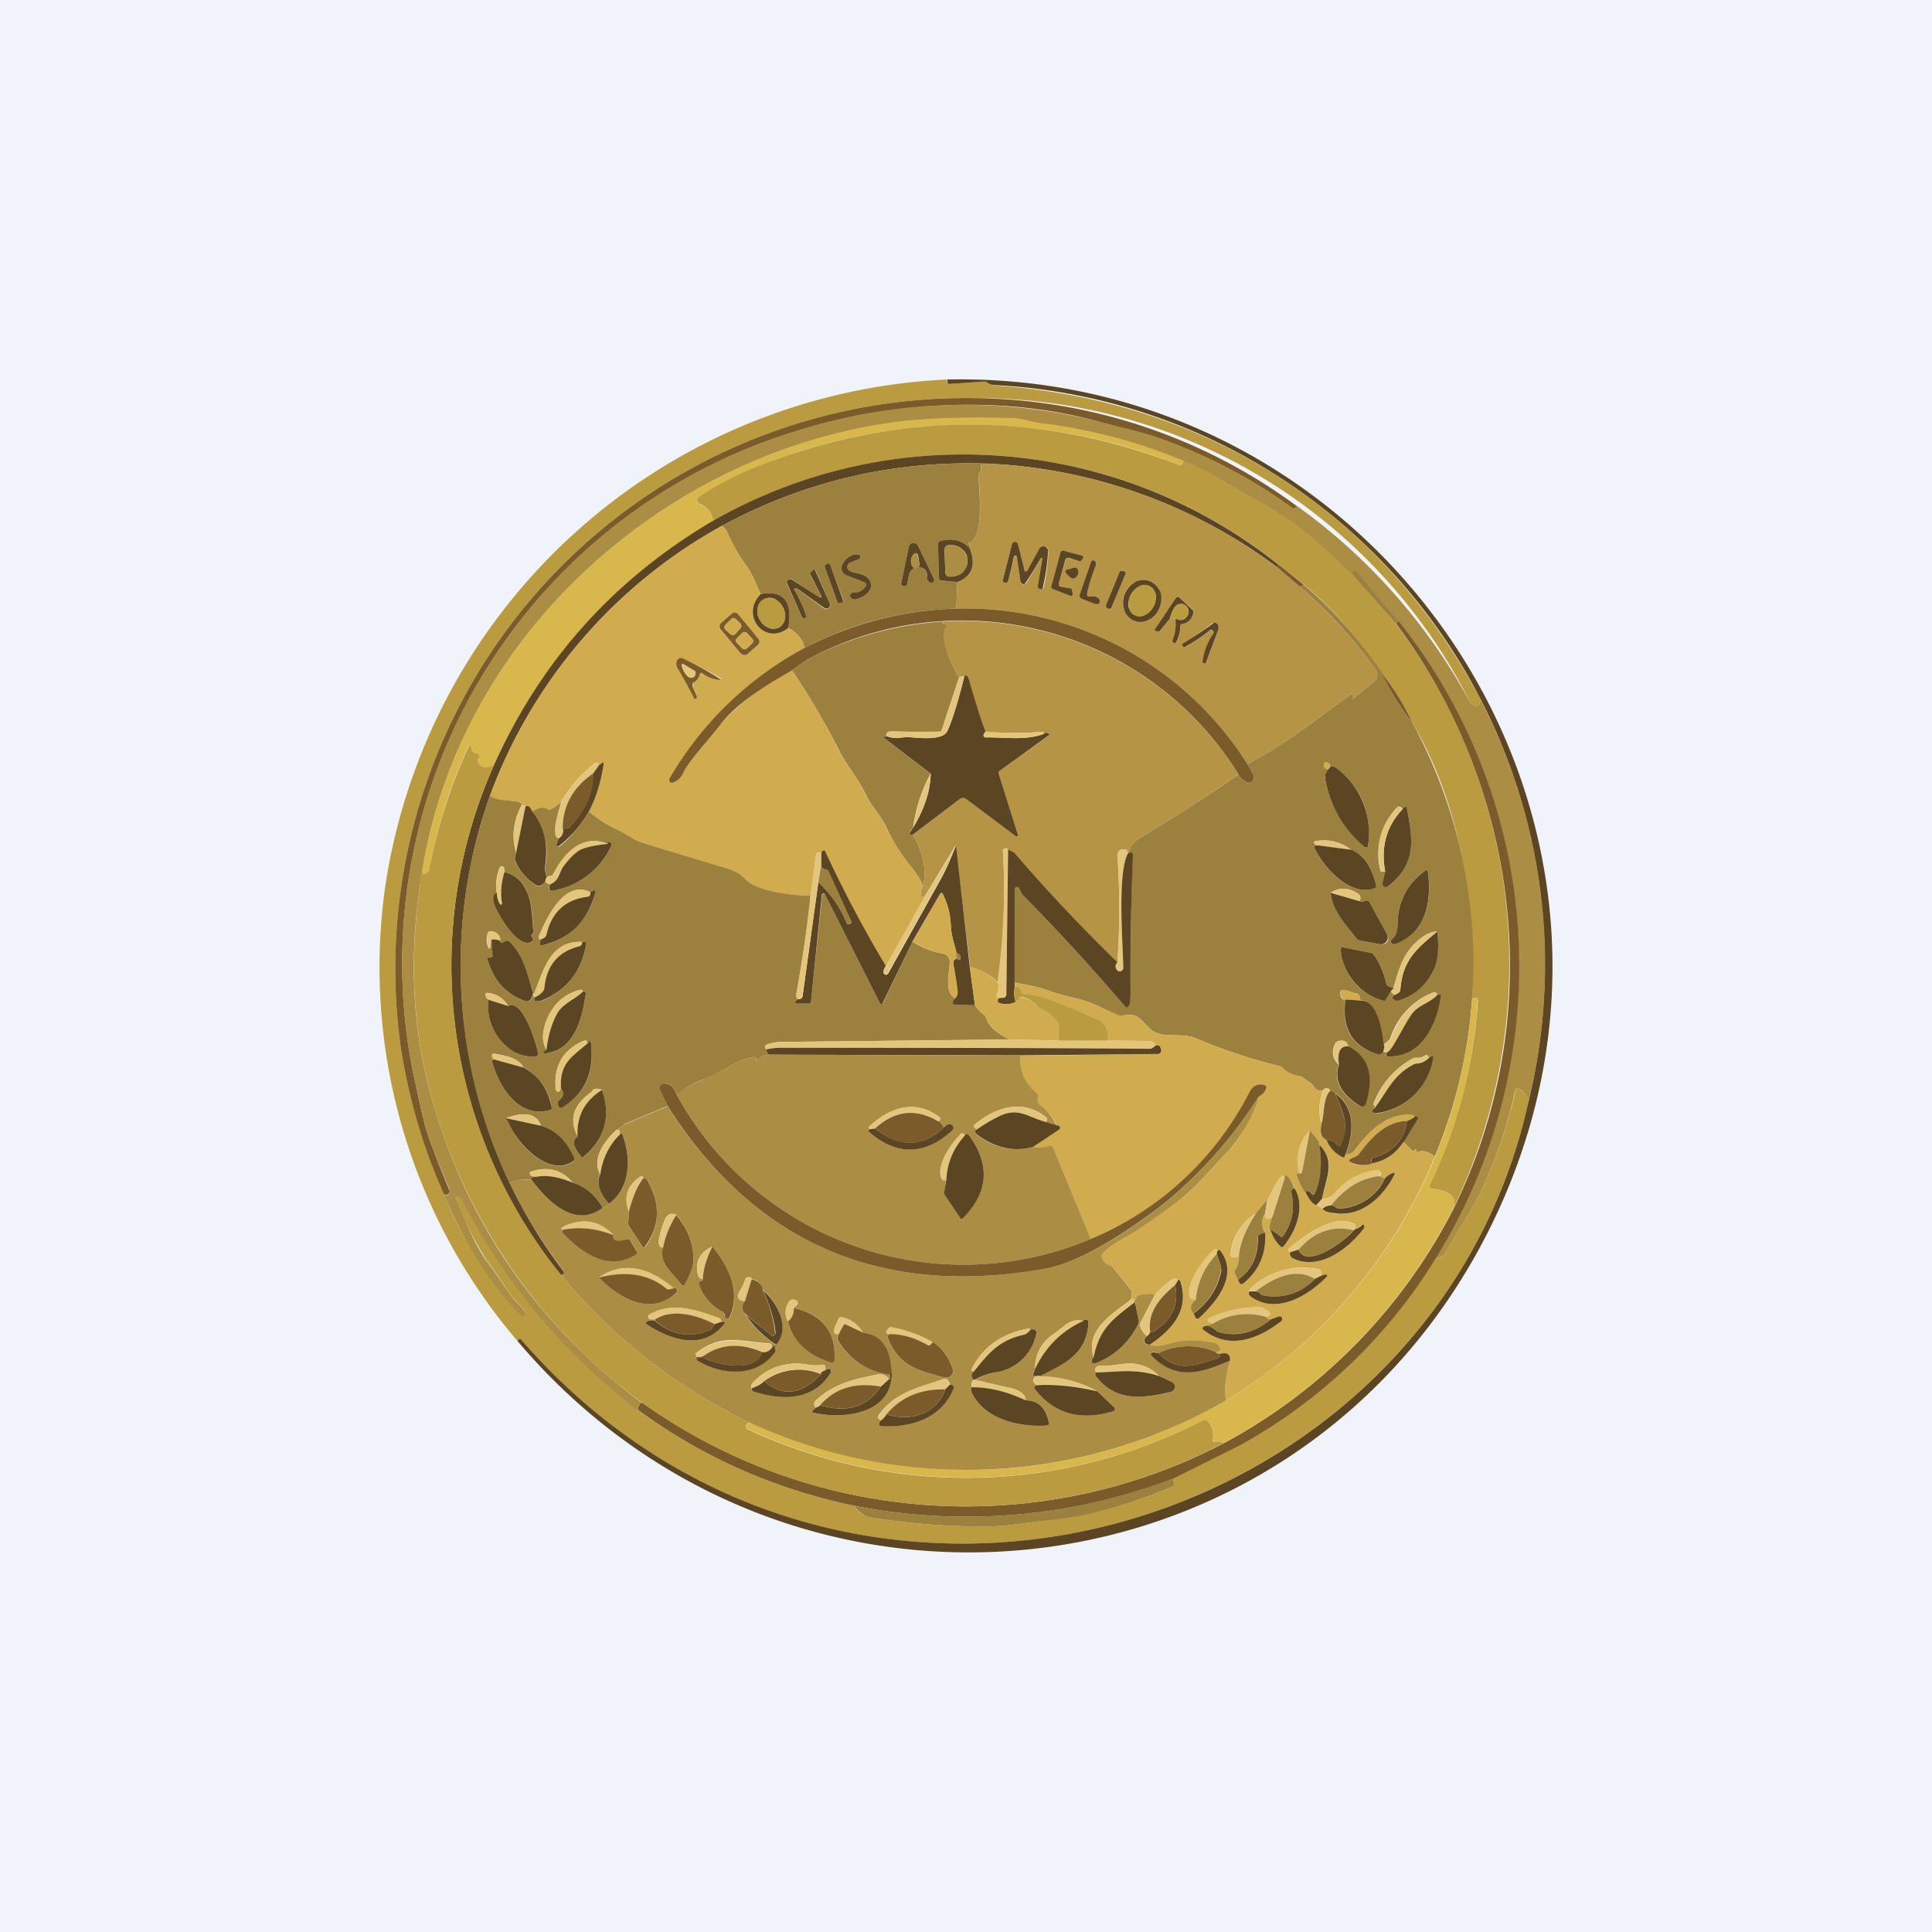 <!-- by TradeStack --><svg width="56" height="56" viewBox="0 0 56 56" xmlns="http://www.w3.org/2000/svg"><path fill="#F0F3FA" d="M0 0h56v56H0z"/><path d="M27.45 11v.07c0 .04.03.06.07.06l1-.07c.04 0 .06 0 .08.02.08.06.14.08.19.09 6.13.4 11.24 3.65 14.13 9.11-.05.2-.15.23-.29.11a16 16 0 0 0-14.38-8.85 16.54 16.54 0 0 0-16.62 18.92c.2 1.3.6 2.68 1.24 4.16a10.95 10.95 0 0 0 2.29 3.53.08.08 0 0 0 .08-.07l-.01-.05c-.14-.21-.34-.35-.48-.57-.13-.2-.34-.52-.66-.95a8.54 8.54 0 0 1-.86-1.78c-.02-.04 0-.06.04-.05.05 0 .09.04.12.1a17.74 17.74 0 0 0 5.08 6.08c1.9 1.38 4 2.31 6.3 2.79.1.2.28.3.52.34 1.18.19 2.34.27 3.48.25.52-.01 1.13-.13 1.75-.2 1.02-.1 2.18-.41 3.47-.95.04-.01.05-.04.04-.08l-.03-.15 1.92-.96a15.34 15.34 0 0 0 5.67-5.4l.2-.07a.16.16 0 0 0 .09-.08c.31-.57.72-1.16.98-1.68.48-.98.83-2 1.07-3.07 0-.05.03-.07.08-.05.13.06.23.17.3.35-1.66 7.63-8.6 12.73-16.17 12.84-5.09.08-9.71-2.07-13.05-5.93-.02-.02-.05 0-.09.06a16.67 16.67 0 0 1-3.83-13.2A17.28 17.28 0 0 1 27.45 11Z" fill="#BA9B40"/><path d="M27.45 11c12.66-.27 21.53 12.92 15.74 24.59C37.7 46.63 22.94 48.25 15 38.87c.04-.06.07-.08.09-.06 3.34 3.86 7.96 6 13.05 5.93 7.57-.11 14.51-5.2 16.17-12.84a16.82 16.82 0 0 0-15.52-20.74.39.39 0 0 1-.19-.08.12.12 0 0 0-.07-.02l-1.01.07c-.04 0-.06-.02-.06-.06V11Z" fill="#5C4522"/><path d="M37.6 14.67c-.05.07-.1.09-.14.06a15.1 15.1 0 0 0-3.85-2.02c-.5-.18-1.08-.3-1.63-.45-2.87-.83-6.1-.63-8.93.25a16.12 16.12 0 0 0-11.06 18.66c.15.62.25 1.28.46 1.86a33.5 33.5 0 0 0 .59 1.5l-.03.06c-.04.05-.08.06-.14.03a16.66 16.66 0 0 1-1.24-4.16 16.54 16.54 0 0 1 16.62-18.92 16 16 0 0 1 9.34 3.13Z" fill="#7C5B2A"/><path d="M37.6 14.67a16.92 16.92 0 0 1 5.03 5.72c.14.12.24.09.29-.1a16.62 16.62 0 0 1 1.39 11.61c-.07-.18-.17-.3-.3-.35-.05-.02-.07 0-.09.05a13.5 13.5 0 0 1-1.06 3.07c-.26.52-.67 1.11-.98 1.68a.16.16 0 0 1-.1.08l-.19.07A16.04 16.04 0 0 0 40.53 18l-1.21-1.43c-.03-.04-.06-.04-.1 0a.13.13 0 0 0-.03.08 2.24 2.24 0 0 1-.24-.21c-.66-.67-1.5-1.37-2.32-1.82-.8-.42-1.48-.91-2.32-1.25a15.8 15.8 0 0 0-4.18-1.1c-.24-.03-.5-.13-.73-.14-1.1-.03-2.46-.03-3.59.13-6.62.94-12.52 6.23-13.58 13.05-.36 2.14-.33 4.33.26 6.43 1 3.64 3.04 6.62 6.12 8.93-.07 0-.11.08-.14.2a17.73 17.73 0 0 1-5.08-6.08c-.03-.06-.07-.1-.13-.1-.04 0-.05 0-.03.05.32.84.6 1.43.86 1.79.31.42.53.74.66.94.14.22.34.36.48.57a.08.08 0 0 1-.02.1.08.08 0 0 1-.1 0c-.99-.98-1.7-2.25-2.24-3.51.06.03.1.02.14-.03a.12.12 0 0 0 .02-.12c-.2-.48-.4-.96-.58-1.44-.21-.58-.3-1.24-.46-1.86A16.12 16.12 0 0 1 23.05 12.5a16.04 16.04 0 0 1 8.93-.25c.54.15 1.13.27 1.63.45a15.1 15.1 0 0 1 3.85 2.02c.04.03.08 0 .13-.06Z" fill="#AC8D44"/><path d="m34.32 13.36-.04.08c-.02.04-.05.05-.1.04a16.31 16.31 0 0 0-12.2.04 8.85 8.85 0 0 0-1.76.94.11.11 0 0 0 .05.15c.24.1.37.26.4.5a15.26 15.26 0 0 0-6.34 7.04c-.2.13-.35.12-.46-.04-.03-.04-.03-.1 0-.16a.07.07 0 0 0 0-.07.07.07 0 0 0-.05-.04c-.1-.02-.15-.08-.17-.18a.05.05 0 0 0-.03-.04.05.05 0 0 0-.05.03c-.52 1.14-.9 2.32-1.13 3.56-.01.04-.04.07-.07.1-.06.03-.1.02-.14-.01 1.06-6.82 6.97-12.1 13.58-13.05 1.13-.16 2.5-.16 3.6-.13.22.01.49.11.72.14 1.44.17 2.83.54 4.19 1.1Z" fill="#D8B74C"/><path d="M34.31 13.36c.84.34 1.52.83 2.32 1.25.83.45 1.66 1.15 2.32 1.82l.24.2 1.27 1.45a16.37 16.37 0 0 1 1.65 16.98c.15-.33-.05-.54-.6-.61a.08.08 0 0 1-.07-.08v-.04c.81-1.67 1.27-3.44 1.4-5.32 0-.05-.02-.08-.05-.08-.03 0-.07 0-.12.03.12-2.74-.34-5.63-1.74-8.03-.23-.5-.52-.97-.87-1.41a11.9 11.9 0 0 0-2.29-2.6l-.7-.55a14.65 14.65 0 0 0-16.4-1.27c-.03-.23-.16-.4-.4-.5a.11.11 0 0 1-.06-.09.11.11 0 0 1 .04-.1c.53-.35 1.1-.65 1.73-.9 4.07-1.59 8.13-1.6 12.2-.03.05.01.08 0 .1-.04l.03-.08Z" fill="#BA9B40"/><path d="M37.07 16.37c0 .02-.03.04-.08.05a15.16 15.16 0 0 0-8.32-2.98c-2.76-.1-5.35.51-7.74 1.8a14.78 14.78 0 0 0-6.73 7.83 14.69 14.69 0 0 0 2.14 13.79c.03.04 0 .07-.08.1a14.27 14.27 0 0 1-1.93-14.81c1.35-3 3.46-5.36 6.33-7.05a14.65 14.65 0 0 1 16.4 1.27Z" fill="#5C4522"/><path d="m28.67 13.44-.22.04c-.02 0-.03.02-.02.05.02.06.01.1-.03.16a.14.14 0 0 0-.04.1c.03.43.16 1.76-.25 1.93-.04.01-.04.04-.02.06.05.04.05.07.01.1-.22-.22-.5-.29-.84-.2-.05 0-.07.04-.07.08l.02.97c0 .06.04.1.1.1l.44.04-.03.77c-1.57.05-3.04.43-4.4 1.14-.05-.24-.2-.43-.47-.58.13-.77-.14-1.1-.8-.98-.13-.28-.22-.54-.4-.8a5.06 5.06 0 0 1-.58-1.01.27.27 0 0 0-.07-.1l-.07-.07c2.4-1.29 4.98-1.9 7.74-1.8Zm-1.8 3.27c0 .08.02.14.08.17a.09.09 0 0 0 .12-.06v-.05l-.46-.95a.14.14 0 0 0-.15-.08.14.14 0 0 0-.12.11l-.22 1.07a.06.06 0 0 0 .03.07h.08a.06.06 0 0 0 .06-.04l.06-.29a.28.28 0 0 1 .3-.22c.06 0 .12.04.16.09.05.05.06.11.06.18Zm-1.78.3a.41.41 0 0 1-.36.17.08.08 0 0 0-.08.05c-.03.05-.01.1.04.12.04.03.08.03.13.02.24-.06.55-.3.38-.56-.12-.18-.36-.2-.55-.25a.13.13 0 0 1-.07-.2.13.13 0 0 1 .06-.05l.29-.12a.05.05 0 0 0 .03-.04v-.03l-.03-.02c-.2-.13-.53.17-.54.36a.23.23 0 0 0 .15.22l.52.2a.08.08 0 0 1 .05.05.08.08 0 0 1-.02.07Zm-1.02-.62a.08.08 0 0 0-.07-.05h-.03l-.02.01a.07.07 0 0 0-.04.04.08.08 0 0 0 0 .06l.36.99.02.02a.08.08 0 0 0 .05.03h.03l.02-.02a.08.08 0 0 0 .05-.06v-.03l-.37-1Zm-1.05.72v-.06a.04.04 0 0 1 .06 0l.8.58a.1.1 0 0 0 .14 0 .1.1 0 0 0 .03-.14l-.4-.93c-.03-.06-.07-.07-.11-.01l-.03.03a.08.08 0 0 0-.03.04l.01.06.31.58a.05.05 0 0 1-.06.06l-.77-.52a.1.1 0 0 0-.16.07.1.1 0 0 0 0 .06l.43.94a.08.08 0 0 0 .08.05c.05 0 .07-.03.05-.06a3.5 3.5 0 0 0-.35-.75Z" fill="#9C813E"/><path d="M28.67 13.44c3.05.16 5.83 1.15 8.32 2.98l.68.58c.84.73 1.57 1.53 2.2 2.4a.27.27 0 0 1-.05.37l-.58.47c-.03.03-.04.02-.04-.02v-.05c0-.05-.02-.06-.06-.03-1 .71-1.62 1.27-2.98 2.01a9.68 9.68 0 0 0-8.44-4.51l.03-.77c.43-.16.55-.5.35-1 .04-.02.04-.05 0-.09-.03-.02-.03-.05 0-.06.42-.17.3-1.5.26-1.93 0-.04.01-.07.04-.1.04-.05.05-.1.03-.16 0-.03 0-.04.03-.05l.21-.04Zm1.54 2.77-.13.76a.09.09 0 0 0 .02.06.1.1 0 0 0 .06.04.09.09 0 0 0 .09-.04 5.85 5.85 0 0 0 .14-1.05.14.14 0 0 0-.1-.14.14.14 0 0 0-.17.07l-.35.64a.04.04 0 0 1-.04.02.04.04 0 0 1-.03-.03l-.19-.76a.1.1 0 0 0-.18 0l-.26 1.03c0 .04 0 .07.05.08.05.01.08 0 .1-.06a10.1 10.1 0 0 0 .19-.72h.06l.02.04.09.7a.1.1 0 0 0 .07.09.1.1 0 0 0 .1-.05 8.12 8.12 0 0 0 .42-.72c.03 0 .04 0 .04.04Zm.48.7.2-.68c.01-.05.04-.07.09-.05l.3.09c.03 0 .05 0 .07-.03l.03-.06a.06.06 0 0 0-.03-.08l-.49-.13c-.07-.02-.11 0-.13.07l-.26.96v.04l.03.03.52.2a.05.05 0 0 0 .06-.01v-.02a.1.1 0 0 0 .01-.05 1.68 1.68 0 0 0-.04-.13l-.3-.05a.08.08 0 0 1-.06-.1Zm.82.31c.05-.28.13-.54.24-.8a.18.18 0 0 0 .02-.12.08.08 0 0 0-.07-.06.08.08 0 0 0-.08.06l-.32.92v.08a.1.1 0 0 0 .06.06l.4.14a.09.09 0 0 0 .1-.04.09.09 0 0 0-.01-.1.28.28 0 0 0-.26-.07c-.06.01-.08-.01-.08-.07Zm-.6-.6c.16.2.27.2.35 0a.12.12 0 0 0-.08-.15h-.06l-.17.04c-.07.02-.09.05-.04.1Zm1.7.03a.08.08 0 0 0-.04-.1h-.02c-.02-.02-.04-.02-.06 0a.08.08 0 0 0-.04.03l-.39.95a.08.08 0 0 0 .04.1l.03.01h.05c.02 0 .04-.02.04-.04l.4-.95Zm.25 1.34c.07.02.14.04.21.04.08 0 .15-.02.22-.06a.62.62 0 0 0 .18-.13.68.68 0 0 0 .16-.67.52.52 0 0 0-.28-.32.49.49 0 0 0-.2-.04.54.54 0 0 0-.22.05.62.62 0 0 0-.2.14.68.68 0 0 0-.15.66c.05.15.15.27.28.33Zm1.05-.06c.07.02.12.02.16 0a1.36 1.36 0 0 1-.08.65.06.06 0 0 0 .02.04.06.06 0 0 0 .04.02h.02l.02-.02.02-.02c.07-.14.1-.29.1-.44 0-.04.02-.06.05-.07.18-.03.29-.14.33-.33a.1.1 0 0 0-.03-.1l-.36-.34a.08.08 0 0 0-.07-.02.08.08 0 0 0-.06.04l-.59.89c-.02.03-.01.05.03.06h.04c.03.01.06 0 .08-.02l.28-.34Zm1.22.33c.02 0 .03.01.03.02l.02.04a.09.09 0 0 1-.01.07c-.16.23-.26.5-.3.78v.03c0 .02.02.02.03.03a.05.05 0 0 0 .06-.04l.36-.96a.13.13 0 0 0-.05-.15.13.13 0 0 0-.15 0c-.25.19-.52.38-.82.57-.05.03-.05.06-.01.1h.08a4.7 4.7 0 0 0 .7-.48h.06Z" fill="#B69445"/><path d="m20.93 15.24.07.07c.03.03.06.06.07.1.16.36.35.7.58 1.01.18.26.27.52.4.8-.61.61.12 1.52.8.98.26.15.42.34.47.58a9.98 9.98 0 0 0-3.92 3.84.07.07 0 0 0 .05.06h.04a.5.5 0 0 0 .32-.29c.16-.33.67-.88 1.04-1.37a7.24 7.24 0 0 1 2.11-1.59c.48.71.92 1.46 1.31 2.24.22.45.58.85.8 1.33.17.35.44.6.6.96.19.38.46.81.73 1.15.13.16.25.35.36.56-.11.25-.1.35.05.32L25.68 28a34.62 34.62 0 0 1-1.78-3.34.05.05 0 0 0-.05 0c-.01 0-.02 0-.02.02l-.03.06c-.03-.03-.05-.04-.07-.03-.05 0-.07.03-.08.08l-.15 1.16c-.45.03-1.55-.1-1.88-.45a1.27 1.27 0 0 0-.58-.34c-.83-.24-1.65-.49-2.47-.75-.23-.07-.45-.26-.67-.36-.29-.14-.57-.31-.83-.53.2-.4.35-.86.43-1.39 0-.03 0-.04-.04-.02l-.11.08-.02-.06c-.02-.03-.05-.04-.09-.01-.41.33-.74.7-.97 1.12a.85.85 0 0 1-.3.22.14.14 0 0 1-.13-.02c-.1-.06-.24-.03-.41.09-.06-.15-.12-.2-.2-.15l-.1-.06c-.1-.17-.64-.04-.93-.25a14.78 14.78 0 0 1 6.73-7.83Zm.47 2.57a.13.13 0 0 0-.14-.04.13.13 0 0 0-.04.02l-.31.26a.13.13 0 0 0-.02.19l.58.7a.13.13 0 0 0 .1.05.13.13 0 0 0 .08-.03l.31-.26a.13.13 0 0 0 .02-.19l-.58-.7Zm-1.01 1.72c.13.1.29.16.48.18h.01l.01-.02a.02.02 0 0 0 0-.03 9.46 9.46 0 0 0-1.16-.59.12.12 0 0 0-.09.04.12.12 0 0 0-.02.04.24.24 0 0 0 .02.2 14.63 14.63 0 0 1 .5.91h.04a.06.06 0 0 0 .02-.07l-.12-.3v-.06c0-.02.02-.04.03-.05a.34.34 0 0 0 .17-.22c.02-.06.05-.08.1-.03Z" fill="#D0AC4F"/><path d="M28.1 15.87c.2.5.08.84-.35 1l-.44-.04c-.06 0-.1-.04-.1-.1l-.02-.97c0-.04.02-.07.07-.08.34-.09.62-.02.84.2Zm-.72.06.02.66a.13.13 0 0 0 .08.12h.09a.52.52 0 0 0 .34-.13l.1-.15a.4.4 0 0 0 .03-.17v-.03a.4.4 0 0 0-.04-.17.44.44 0 0 0-.11-.14.49.49 0 0 0-.35-.12h-.04a.12.12 0 0 0-.11.08l-.01.05ZM30.17 16.17a8.14 8.14 0 0 1-.47.76.1.1 0 0 1-.12-.07l-.1-.71a.05.05 0 0 0-.04-.05l-.03.01-.02.03c-.05.25-.11.48-.17.7-.02.04-.05.06-.1.05-.04-.01-.06-.04-.05-.08l.26-1.03a.1.1 0 0 1 .1-.07.1.1 0 0 1 .08.07l.19.76v.02h.03a.04.04 0 0 0 .04-.01l.35-.64a.14.14 0 0 1 .16-.07.14.14 0 0 1 .1.14 5.85 5.85 0 0 1-.16 1.08.09.09 0 0 1-.14-.06.1.1 0 0 1 0-.03l.13-.76c0-.03 0-.04-.04-.04ZM26.87 16.71a.24.24 0 0 0-.22-.27.28.28 0 0 0-.3.22l-.06.29a.06.06 0 0 1-.06.04h-.05a.06.06 0 0 1-.06-.05v-.02l.22-1.07a.14.14 0 0 1 .12-.11.14.14 0 0 1 .15.08l.46.95a.09.09 0 0 1-.02.1.09.09 0 0 1-.1.01c-.06-.03-.09-.09-.08-.17Zm-.36-.66c-.1.08-.13.19-.08.34a.12.12 0 0 0 .2.03.12.12 0 0 0 .02-.08l-.04-.25c-.02-.06-.05-.07-.1-.04Z" fill="#5C4522"/><path d="M27.38 15.93a.13.13 0 0 1 .04-.1.12.12 0 0 1 .08-.03h.04a.52.52 0 0 1 .35.12c.04.04.08.09.1.14a.4.4 0 0 1 .05.17v.03a.4.4 0 0 1-.03.17.44.44 0 0 1-.1.15.52.52 0 0 1-.34.14h-.04a.12.12 0 0 1-.1-.04.12.12 0 0 1-.03-.09l-.02-.66Z" fill="#AC8D44"/><path d="m30.76 17.01.3.05.03.13a.1.1 0 0 1 0 .05l-.01.02a.05.05 0 0 1-.06.01l-.52-.2a.06.06 0 0 1-.03-.07l.26-.96c.02-.07.06-.1.13-.07l.49.13a.06.06 0 0 1 .04.03.06.06 0 0 1 0 .05l-.04.06c-.02.03-.04.03-.06.03l-.31-.1c-.05 0-.08 0-.1.06l-.19.68a.08.08 0 0 0 .07.1Z" fill="#5C4522"/><path d="m26.6 16.1.05.24c0 .03 0 .06-.02.08a.12.12 0 0 1-.07.05.11.11 0 0 1-.13-.08c-.05-.15-.02-.26.09-.34.04-.03.07-.02.09.04Z" fill="#AC8D44"/><path d="m25.06 16.88-.52-.2a.23.23 0 0 1-.15-.22c.01-.19.33-.49.54-.36l.02.02v.03a.05.05 0 0 1-.02.04l-.29.12a.13.13 0 0 0-.08.13.13.13 0 0 0 .09.12c.19.06.43.07.55.25.17.27-.14.5-.38.56a.15.15 0 0 1-.13-.02c-.05-.03-.07-.07-.04-.12a.08.08 0 0 1 .08-.05c.16 0 .28-.06.36-.18a.08.08 0 0 0 0-.1l-.03-.02ZM31.59 17.29c.1-.02.19 0 .26.06l.03.06a.09.09 0 0 1-.06.1h-.06l-.4-.15a.1.1 0 0 1-.06-.06.11.11 0 0 1 0-.08l.32-.92a.08.08 0 0 1 .08-.06l.04.02.03.04c0 .04 0 .08-.02.12-.1.26-.19.52-.24.8 0 .06.02.08.08.07ZM23.97 16.34l-.02.01a.08.08 0 0 0-.04.1l.36.99c.02.04.06.06.1.04h.02a.08.08 0 0 0 .04-.1l-.36-1a.08.08 0 0 0-.1-.04Z" fill="#5C4522"/><path d="m37.07 16.37.7.56c.02.05-.02.07-.1.07l-.68-.58c.05-.01.07-.03.08-.05Z" fill="#7C5B2A"/><path d="M30.9 16.62c-.04-.06-.02-.1.04-.11l.18-.05a.11.11 0 0 1 .14.1v.06c-.08.2-.2.2-.35 0ZM23.02 17.1c.14.23.26.48.35.76.02.03 0 .05-.05.06a.08.08 0 0 1-.08-.05l-.42-.94a.1.1 0 0 1 .02-.12.1.1 0 0 1 .13 0l.77.5a.05.05 0 0 0 .06 0 .05.05 0 0 0 0-.05l-.3-.58a.08.08 0 0 1-.02-.06c0-.02.02-.03.03-.04a.37.37 0 0 0 .03-.03c.04-.06.08-.05.1.01l.41.93a.11.11 0 0 1-.03.13.1.1 0 0 1-.13 0l-.8-.57h-.06a.04.04 0 0 0 0 .06ZM32.57 16.55h-.02a.08.08 0 0 0-.1.03l-.39.95c-.01.04 0 .09.04.1l.02.01c.04.02.09 0 .1-.04l.4-.95a.08.08 0 0 0-.05-.1Z" fill="#5C4522"/><path d="m40.53 17.99-.07.09-1.27-1.44c0-.04.02-.06.03-.08.04-.04.07-.04.1 0l1.21 1.43Z" fill="#9C813E"/><path d="M32.86 17.99a.52.52 0 0 1-.28-.33.68.68 0 0 1 .16-.66c.05-.06.12-.1.18-.14a.54.54 0 0 1 .22-.05.5.5 0 0 1 .2.04c.14.06.24.18.3.32.04.15.03.32-.04.47a.68.68 0 0 1-.13.2.62.62 0 0 1-.18.13.54.54 0 0 1-.22.06.49.49 0 0 1-.2-.04Zm.02-.17a.3.3 0 0 0 .14.04c.05 0 .1 0 .15-.03a.5.5 0 0 0 .15-.1.59.59 0 0 0 .18-.48c-.01-.06-.03-.1-.06-.15a.3.3 0 0 0-.24-.14c-.06 0-.1 0-.16.03a.5.5 0 0 0-.14.1.58.58 0 0 0-.19.48c.01.06.03.1.06.15a.3.3 0 0 0 .1.1Z" fill="#5C4522"/><path d="M37.77 16.93c.9.77 1.67 1.63 2.3 2.59.2.5.5.97.86 1.41a14.63 14.63 0 0 1 .66 12.59c-.2-.15-.37-.19-.52-.12-.02 0-.02 0-.02-.02a.8.8 0 0 0 0-.05c0-.03 0-.03-.03-.01l-.03.03c-.02.02-.04.02-.06 0l-.25-.25.4-.66c.04-.05.02-.08-.03-.08l-.07.03v-.06l-.05-.01c-.75-.07-1.27.5-1.68 1.04-.03.05-.12.09-.24.11.23-.6.3-1.38-.31-1.78-.01-.04-.06-.06-.15-.06 0-.04-.01-.07-.06-.08-.08-.01-.12 0-.14.06-.13.02-.21-.02-.27-.12a.33.33 0 0 0-.09-.1l-.22-.15a.25.25 0 0 0-.11-.05.8.8 0 0 1-.48-.23.21.21 0 0 0-.1-.06c-.82-.2-1.63-.47-2.41-.8-.45-.2-1.01.05-1.36-.3-.29-.3-.37-.45-.76-.36a.2.2 0 0 1-.13 0c-.4-.18-.75-.39-1.19-.49a8.08 8.08 0 0 1-.94-.27c-.3-.1-.57-.14-.88-.2v-2.72l.01-.05a.07.07 0 0 1 .12.03c.02.09.07.17.15.25 1 1.02 1.97 2.07 2.9 3.16.07.08.12.07.15-.03.02-.09.04-.2.03-.36 0-1.33.01-2.65.06-3.98 0-.05-.03-.08-.1-.08.03-.17.12-.3.29-.4.97-.58 1.94-1.2 2.88-1.85.02.06.09.13.2.2a.16.16 0 0 0 .25-.1c0-.03 0-.07-.02-.1l-.17-.3c1.36-.74 1.98-1.3 2.98-2.01.04-.03.06-.02.06.03v.05c0 .04.01.05.04.02l.58-.47a.27.27 0 0 0 .05-.37 13.89 13.89 0 0 0-2.2-2.4c.08 0 .12-.02.1-.07Zm.72 5.37-.07.16a.2.2 0 0 0-.01.12 3.21 3.21 0 0 0 1.18 1.98.06.06 0 0 0 .07-.05c.1-.93-.2-1.68-.91-2.24a.18.18 0 0 0-.12-.05h-.07c0-.06-.03-.1-.1-.12a.08.08 0 0 0-.06.01.08.08 0 0 0-.03.06c0 .07.04.11.12.13Zm2.16 1.15c-.05-.08-.11-.1-.17-.03a1.94 1.94 0 0 0-.47 1.81c0 .04.05.05.14.03l-.08.33a.1.1 0 0 0 .05.1.1.1 0 0 0 .11 0c.83-.64.73-1.33.55-2.26 0-.04-.03-.06-.07-.04-.02 0-.04.03-.06.06Zm-2.48 1.05a.1.1 0 0 0-.04.01c-.03.01-.04.04-.03.07.28.6 1.05 1.42 1.74 1.17.04-.01.05-.04.05-.08-.11-.54-.36-.88-.73-1.04a1.27 1.27 0 0 0-1.02-.25c-.06.01-.07.04-.03.08 0 .02.03.03.06.04Zm2.24 2.86c.93-.3 1.1-1.23.98-2.1 0-.04-.03-.05-.08-.02-.53.38-.8.9-.8 1.57 0 .18-.04.32-.17.42a.08.08 0 0 0 .02.13h.05Zm-1.84-1.48c.06.53.43.92.74 1.31.03.04.06.06.1.07l.6.11a.2.2 0 0 0 .2-.07.2.2 0 0 0 0-.21l-.52-.95c-.03-.04-.06-.05-.1-.03-.08.03-.15.03-.19.01.06-.1.04-.17-.07-.24-.27-.16-.52-.16-.76 0Zm3.1 1.12c-.16 0-.3.06-.44.16-.54.4-.66.85-.84 1.48l-.12-.04a.13.13 0 0 1-.09-.1c-.06-.3-.19-.59-.37-.84a.1.1 0 0 0-.07-.04l-.81-.16c-.06-.01-.08.01-.07.07.1.74.5 1.23 1.2 1.47.06.02.1 0 .12-.04l.14-.24c.01.05.05.1.12.11-.11.06-.1.12.03.16a.1.1 0 0 0 .06 0c.44-.12.77-.4 1-.82.14-.3.19-.68.13-1.17ZM39 28.97c-.13.84.18 1.36.94 1.58.07.02.12 0 .15-.09.01.03.05.04.11.04l-.03.06c0 .04.01.06.05.06.96.04 1.42-.92 1.53-1.73l-.01-.06h-.08c-.03-.06-.07-.08-.13-.06a2.14 2.14 0 0 0-1.24 1.35l-.19.17c-.05-.41-.17-1.31-.68-1.3 0-.12-.04-.19-.12-.2l-.07-.01a.95.95 0 0 0-.3-.08c-.05 0-.08.02-.08.07 0 .15.05.22.15.2Zm-.2 1.9c-.15.43.05.83.6 1.18a.12.12 0 0 0 .18-.06c.25-.8.08-1.36-.5-1.66-.05-.14-.14-.2-.3-.15a.13.13 0 0 0-.08.07c-.11.23-.08.43.1.61Zm1.07 1.2-.08.1a.07.07 0 0 0 0 .07.07.07 0 0 0 .06.04 1.9 1.9 0 0 0 1.68-1.61c0-.05-.01-.07-.06-.05a.19.19 0 0 0-.07.05.1.1 0 0 0-.01-.06c-.02-.03-.05-.04-.08-.02a.36.36 0 0 1-.25.07.2.2 0 0 0-.13.03c-.52.3-.89.72-1.11 1.28-.02.03 0 .06.02.08l.03.02Z" fill="#9C813E"/><path d="M32.78 17.23c-.12.22-.08.5.1.6.17.1.42 0 .55-.24.13-.22.09-.5-.1-.6-.17-.1-.42 0-.55.24Z" fill="#BA9B40"/><path d="M22.85 18.2c-.68.54-1.41-.37-.8-.98.66-.12.93.21.8.98Zm-.26-.02a.36.36 0 0 0 .16-.25.55.55 0 0 0-.18-.48.48.48 0 0 0-.14-.1.38.38 0 0 0-.16-.02.36.36 0 0 0-.31.3c-.02.11 0 .24.07.34.03.06.06.1.11.14.04.04.1.07.15.09.05.02.1.03.15.02.06 0 .1-.01.15-.04Z" fill="#5C4522"/><path d="M22.03 17.97c.12.22.38.32.56.21.18-.1.23-.37.1-.6-.13-.22-.38-.31-.57-.2-.18.1-.22.37-.1.6Z" fill="#BA9B40"/><path d="M34.07 17.92c.15.09.27.06.35-.08a.22.22 0 0 0-.05-.28.22.22 0 0 0-.28 0c-.06.04-.12.17-.18.37l-.28.34a.08.08 0 0 1-.08.03l-.04-.01c-.04 0-.05-.03-.03-.06l.6-.9a.08.08 0 0 1 .12 0l.36.34a.1.1 0 0 1 .03.09c-.04.19-.15.3-.33.33-.03 0-.05.03-.05.07a.97.97 0 0 1-.12.46.06.06 0 0 1-.1-.02.06.06 0 0 1 0-.05c.08-.2.1-.4.08-.63Z" fill="#5C4522"/><path d="M34.07 17.92c-.04.03-.1.03-.16.01.06-.2.12-.33.18-.38a.22.22 0 0 1 .36.14c0 .05 0 .1-.03.15-.09.14-.2.17-.35.08Z" fill="#BA9B40"/><path d="M27.72 17.64a9.68 9.68 0 0 1 8.44 4.51l.17.3a.16.16 0 0 1-.04.2.16.16 0 0 1-.19 0c-.11-.07-.18-.14-.2-.2a9.43 9.43 0 0 0-12.33-3.42c-.14.07-.34.2-.61.4-.59.33-1.61.93-2.1 1.6-.38.48-.89 1.03-1.05 1.36a.5.5 0 0 1-.33.3.07.07 0 0 1-.08-.07v-.04a9.98 9.98 0 0 1 3.92-3.8c1.36-.7 2.83-1.09 4.4-1.14ZM21.98 18.51a.13.13 0 0 1-.02.19l-.3.26a.13.13 0 0 1-.15.01.13.13 0 0 1-.04-.03l-.58-.7a.13.13 0 0 1 .02-.19l.3-.26a.13.13 0 0 1 .19.02l.58.7Zm-.52-.3a.1.1 0 0 0 .02-.1.1.1 0 0 0-.02-.04l-.14-.13a.1.1 0 0 0-.1-.02.1.1 0 0 0-.03.03l-.16.16a.1.1 0 0 0-.03.07.1.1 0 0 0 .03.07l.14.13a.1.1 0 0 0 .1.02.1.1 0 0 0 .04-.02l.15-.17Zm.19.14a.1.1 0 0 0-.07-.03.1.1 0 0 0-.07.03l-.15.15a.1.1 0 0 0-.03.06.1.1 0 0 0 .03.07l.15.16a.1.1 0 0 0 .07.03.1.1 0 0 0 .07-.03l.15-.14a.1.1 0 0 0 .02-.11.1.1 0 0 0-.02-.03l-.15-.16Z" fill="#7C5B2A"/><path d="m21.46 18.07-.14-.13a.1.1 0 0 0-.13 0l-.16.17a.1.1 0 0 0 0 .14l.14.13c.04.04.1.03.14 0l.15-.17a.1.1 0 0 0 0-.14Z" fill="#D0AC4F"/><path d="M27.4 18.01a.13.13 0 0 1-.07.03c-.03 0-.03.02 0 .03l.07.02c.04.01.05.04.03.08-.22.3.19 1.21.37 1.46l-.5 1.52a.1.1 0 0 1-.1.07c-.23 0-.67 0-1.33-.02-.14 0-.2.04-.16.13h-.05c-.06.01-.07.03-.02.07l1.33 1.03c-.25.46-.42.97-.5 1.54l-.1.15c-.01.03 0 .06.03.07h.06c.3.52.4 1 .3 1.48-.1-.21-.23-.4-.36-.56a5.77 5.77 0 0 1-.72-1.15c-.17-.36-.44-.61-.6-.96-.23-.48-.59-.88-.8-1.33-.4-.78-.84-1.53-1.32-2.24.27-.2.48-.33.61-.4 1.2-.6 2.48-.94 3.83-1.02Z" fill="#9C813E"/><path d="M27.4 18.01a9.43 9.43 0 0 1 8.5 4.44c-.95.65-1.9 1.27-2.88 1.85a.52.52 0 0 0-.28.4.1.1 0 0 1-.05.04c0-.1-.05-.14-.16-.12a.16.16 0 0 0-.14.17c.07 1 .07 2.04 0 3.1a49.61 49.61 0 0 1-2.98-3.14.4.4 0 0 0-.2-.1c0-.04-.02-.06-.03-.06a.09.09 0 0 0-.11.05 19.38 19.38 0 0 1-.15 3.83 1.71 1.71 0 0 0-.8-.44l-.42-3.53-.9 1.49c-.14.03-.15-.07-.04-.32.1-.47 0-.96-.3-1.48l1.36-1.03a.16.16 0 0 1 .2 0l1.41 1.07h.06a.04.04 0 0 0 .01-.05l-.55-1.75v-.05l.03-.04 1.4-1c.05-.04.05-.07 0-.1-.03-.01-.08 0-.13.04 0-.05 0-.07-.03-.07-.55.05-1.1.05-1.65 0a20.25 20.25 0 0 1-.53-1.6c-.06-.04-.09-.05-.1 0a.22.22 0 0 0-.14.02c-.18-.25-.6-1.16-.38-1.46.03-.04.02-.07-.02-.08l-.07-.02c-.03-.01-.03-.02 0-.03.03 0 .05-.02.07-.03Z" fill="#B69445"/><path d="M40.53 17.99A16.04 16.04 0 0 1 41.6 36.5a15.34 15.34 0 0 1-5.67 5.4l-1.92.96a16.84 16.84 0 0 1-9.23.79c-2.3-.48-4.4-1.4-6.3-2.79.03-.12.07-.2.14-.2a16.16 16.16 0 0 0 16.86 1.17 16 16 0 0 0 6.64-6.77c2.72-5.5 2-12.08-1.65-16.98l.07-.1Z" fill="#7C5B2A"/><path d="M35.13 18.26h-.05a4.71 4.71 0 0 1-.71.48.06.06 0 0 1-.08 0c-.04-.03-.04-.06 0-.09a13.2 13.2 0 0 0 .9-.6.13.13 0 0 1 .13.1v.08l-.36.96a.05.05 0 0 1-.06.04.05.05 0 0 1-.04-.06 1.83 1.83 0 0 1 .32-.82v-.03a.08.08 0 0 0-.05-.06Z" fill="#5C4522"/><path d="m21.51 18.35-.15.15a.1.1 0 0 0 0 .13l.15.16c.04.04.1.04.13 0l.16-.14a.1.1 0 0 0 0-.14l-.15-.16a.1.1 0 0 0-.14 0Z" fill="#D0AC4F"/><path d="M20.28 19.56a.34.34 0 0 1-.17.22.08.08 0 0 0-.04.05v.06l.13.3a.06.06 0 0 1-.03.07h-.04a14.54 14.54 0 0 0-.5-.91.24.24 0 0 1-.01-.2.12.12 0 0 1 .11-.08l.05.01a9.45 9.45 0 0 1 1.11.61.02.02 0 0 1-.02.02.92.92 0 0 1-.49-.18c-.05-.05-.08-.03-.1.03Zm-.14-.11-.3-.18c-.06-.04-.09-.03-.07.05.03.1.08.2.15.27.04.04.08.06.13.05.07 0 .1-.05.11-.14v-.03a.06.06 0 0 0-.02-.02Z" fill="#7C5B2A"/><path d="m20.14 19.45.02.02v.03c0 .09-.04.14-.11.14-.05 0-.09-.01-.13-.05a.54.54 0 0 1-.15-.27c-.01-.08 0-.1.07-.05l.3.18Z" fill="#E3C67C"/><path d="M40.06 19.52c.35.44.64.91.87 1.41a6.03 6.03 0 0 1-.87-1.41Z" fill="#7C5B2A"/><path d="m28.57 21.2-.05.07a.07.07 0 0 0 .02.1h.04c.56 0 1.13.1 1.67-.1.05-.03.1-.04.13-.02.05.02.05.05 0 .08l-1.4 1.01a.08.08 0 0 0-.03.04v.05l.55 1.75a.04.04 0 0 1-.04.06l-.03-.01-1.42-1.07a.16.16 0 0 0-.19 0l-1.36 1.03h-.06c-.04-.01-.04-.04-.02-.07l.1-.15c.32-.53.48-1.04.5-1.54l-1.34-1.03c-.05-.04-.04-.06.01-.06h.06c.23.1.46.01.67.03.27.02.95.1 1.08-.18.13-.28.3-.8.49-1.58 0-.05.03-.04.1 0l.03.08c.15.51.3 1.02.49 1.52Z" fill="#5C4522"/><path d="M27.8 19.63c.04-.02.1-.03.15-.02-.2.78-.36 1.3-.49 1.58s-.81.2-1.08.18c-.21-.02-.44.07-.67-.04-.04-.09.02-.13.16-.13a28.36 28.36 0 0 0 1.4 0 .1.1 0 0 0 .03-.05l.5-1.52ZM28.57 21.2c.54.06 1.1.06 1.64.01.03 0 .04.02.04.07-.54.19-1.11.08-1.68.1 0 0-.02 0-.03-.02a.07.07 0 0 1-.02-.09l.05-.06Z" fill="#E3C67C"/><path d="M14.33 22.15a14.27 14.27 0 0 0 1.93 14.8 16.03 16.03 0 0 0 5.46 4.28.28.28 0 0 0-.1.08.08.08 0 0 0 0 .06.07.07 0 0 0 .03.05 14.95 14.95 0 0 0 13.21-.25c.07-.03.12-.02.16.04.13.16.17.33.13.52 0 .05.01.07.06.06.1-.01.19 0 .26.04a16.16 16.16 0 0 1-16.86-1.17 16.36 16.36 0 0 1-6.12-8.93c-.59-2.1-.61-4.3-.26-6.43.04.03.08.04.14 0a.14.14 0 0 0 .07-.1 15.56 15.56 0 0 1 1.15-3.57.05.05 0 0 1 .05 0l.01.03c.02.1.07.16.17.18a.07.07 0 0 1 .06.04.08.08 0 0 1 0 .07c-.04.06-.04.12-.01.16.1.16.26.17.46.04Z" fill="#BA9B40"/><path d="M17.07 23.52a3.45 3.45 0 0 1-.89 1.02h-.02a.05.05 0 0 1-.03-.04c0-.05.02-.12.07-.2.1-.09.14-.18.11-.28.1 0 .18-.02.23-.08.42-.43.64-.94.65-1.52l.16-.23.11-.08c.03-.02.04-.01.04.02-.08.53-.22.99-.43 1.39Z" fill="#5C4522"/><path d="m17.34 22.2-.15.22c-.58.4-.87.94-.88 1.6.03.1 0 .2-.1.27-.07 0-.1-.04-.13-.15-.03-.2.12-.66.2-.9.22-.42.55-.79.96-1.12.04-.03.07-.02.09.01l.01.06Z" fill="#E3C67C"/><path d="M38.55 22.22a.19.19 0 0 1-.06.08c-.08-.02-.13-.06-.12-.13v-.03a.08.08 0 0 1 .1-.04c.06.02.1.06.08.12Z" fill="#D0AC4F"/><path d="M38.56 22.22h.07c.04 0 .08.02.12.05a2.37 2.37 0 0 1 .9 2.27.06.06 0 0 1-.06.02l-.03-.01c-.62-.51-1-1.17-1.15-1.97v-.12l.08-.16a.19.19 0 0 0 .07-.08Z" fill="#5C4522"/><path d="M26.97 22.43c0 .5-.17 1.01-.5 1.54.09-.57.25-1.08.5-1.54Z" fill="#E3C67C"/><path d="M17.2 22.42a2.21 2.21 0 0 1-.65 1.52.31.31 0 0 1-.24.08c0-.66.3-1.2.88-1.6Z" fill="#7C5B2A"/><path d="M14.2 23.07c.3.2.83.08.93.25-.25.46-.31.93-.17 1.4l-.03.13a.2.2 0 0 0 0 .12c.14.3.35.53.62.7a.13.13 0 0 0 .14 0 .3.3 0 0 0 .12-.15c0 .06.05.1.14.1-.04.06-.05.1-.04.15.01.04.04.06.08.05a2.3 2.3 0 0 0 1.73-1.31c.03-.04.01-.07-.03-.09-.08-.03-.1-.02-.07.04-.75-.3-1.28.28-1.58.87a.11.11 0 0 1-.1.06.17.17 0 0 0-.09.04.7.7 0 0 1-.03-.4 1.89 1.89 0 0 0-.4-1.5c.18-.12.32-.15.43-.09.03.03.07.03.11.02.09-.03.19-.1.31-.22-.07.24-.22.7-.18.9.01.11.05.16.12.15-.06.09-.08.16-.08.2v.03l.03.02a.05.05 0 0 0 .05 0c.32-.25.6-.6.86-1.02.26.22.54.4.83.53.22.1.45.29.67.36.82.26 1.64.5 2.47.75.24.07.44.18.58.34.33.34 1.43.48 1.88.45-.1.97-.25 1.93-.42 2.88 0 .05 0 .1.04.13l-.05.05c-.04.05-.03.08.04.08h.33c.04 0 .07-.02.07-.07l.32-3.06a.05.05 0 0 1 .04-.05.05.05 0 0 1 .05.03l1.58 3.13c.03.06.06.06.1 0l.85-1.78c.25.17.54.29.88.35.06.01.11.04.15.09.03.04.05.1.05.16-.01.27-.17.91.16 1.04a.18.18 0 0 0-.07.12c0 .04.01.07.06.07l.58.02c.07.1.15.2.26.27.03.02.05.05.07.1.06.23.28.43.68.62l-6.58.07c-.14 0-.28.02-.42.06-.1.02-.11.08-.06.16-.01.03 0 .08.06.15a.6.6 0 0 0-.33.16.01.01 0 0 1-.02 0v-.04c-.02-.04-.04-.06-.09-.05-.58.11-.9.46-1.44.65-.3.1-.55.26-.76.45-.08-.23-.2-.34-.4-.33a.13.13 0 0 0-.1.06.13.13 0 0 0-.01.12l.23.47-1.2.5a.3.3 0 0 0-.1.07.34.34 0 0 1-.16.1c-.52.48-.69.92-.5 1.3-.11.25-.03.53.26.86-.05.05-.1.1-.18.12-.21-.37-.5-.62-.87-.73-.32-.38-.72-.48-1.2-.32l-.03.01a.06.06 0 0 0 0 .08c.03.04.11.06.23.05-.18.02-.25.05-.2.1a1.4 1.4 0 0 0-.64.08 14.69 14.69 0 0 1-.56-11.21Zm.2 2.8c-.1.07-.13.18-.07.34.13.34.64 1.2 1.02 1.11.03 0 .06-.02.08-.05.03-.03.03-.06 0-.1-.03-.04-.04-.07 0-.09a.08.08 0 0 0 .03-.08c-.03-.4-.04-.9-.22-1.23-.15-.28-.35-.44-.62-.49.01-.13-.02-.18-.1-.17a.05.05 0 0 0-.03.03c-.1.23-.13.47-.1.73Zm1.28 1.36a.17.17 0 0 0-.03.12c0 .05.03.06.07.05a1.99 1.99 0 0 0 1.54-1.57l-.01-.02a.03.03 0 0 0-.04 0l-.1.05c-.75-.36-1.25.72-1.47 1.23-.04.09-.03.13.04.14Zm-1.44.01.05.44c0 .05-.02.07-.07.07a.1.1 0 0 0-.03 0c-.05.01-.06.04-.05.09.17.59.54.98 1.1 1.18a.13.13 0 0 0 .1 0 .13.13 0 0 0 .07-.08l.05-.17c-.01.1 0 .14.06.12-.06.09-.02.13.1.13h.06c.74-.31 1.18-.86 1.31-1.66 0-.04 0-.06-.04-.06h-.07c-.94-.03-1.12.81-1.4 1.52-.2-.55-.3-1.15-.72-1.53a.1.1 0 0 0-.1-.01c-.1.06-.15.05-.16-.01 0-.16-.1-.26-.27-.28-.04 0-.07.01-.09.06a.53.53 0 0 0 0 .38c.04.09.06.08.08 0l.02-.19Zm1.6 3.18c-.15.12-.1.14.15.08.72-.19.89-1.08.99-1.69 0-.03-.01-.06-.04-.07h-.04c-.02-.04-.05-.06-.08-.05-.45.11-.77.4-.96.84-.15.37-.16.67-.02.9Zm-1.68-1.44c-.05.51.1.95.49 1.32.22.23.53.33.83.33.1 0 .13-.04.11-.13-.05-.26-.44-1.56-.86-1.34a.75.75 0 0 0-.6-.38c-.05 0-.07.02-.06.06.02.07.05.11.1.14Zm2.1 2.57c.1.13.08.24-.04.33a.1.1 0 0 0-.05.08c0 .15.05.19.15.12.65-.4.92-1.03.81-1.86 0-.06-.03-.06-.07-.02l-.04.04c0-.08-.04-.1-.13-.06-.59.27-.85.74-.78 1.4l.02.04a.06.06 0 0 0 .07.02l.03-.03.03-.06Zm-1.93-.84c-.05.01-.07.03-.07.05.2.74.78 1.68 1.69 1.41.04 0 .05-.03.04-.07a1.54 1.54 0 0 0-.82-1.16c-.16-.3-.55-.34-.84-.4h-.03l-.02.01a.06.06 0 0 0-.02.05c0 .04.02.08.07.11Zm2.41 2.24c-.17.09-.13.28.1.57.03.03.06.03.1 0 .6-.54.77-1.19.51-1.93-.17-.06-.26-.04-.3.06-.53.36-.67.8-.4 1.3Zm-2.08-.54a1.03 1.03 0 0 1 .1.16c.24.6 1.14 1.56 1.85 1.1.03-.03.04-.06.03-.1-.22-.5-.54-.82-.96-.94-.12-.35-.46-.42-1.02-.22Z" fill="#9C813E"/><path d="m15.13 23.32.1.06-.27 1.34c-.14-.47-.08-.94.17-1.4Z" fill="#E3C67C"/><path d="M15.23 23.38c.08-.05.14 0 .2.15.34.42.46.92.38 1.5a.7.7 0 0 0 .04.4.22.22 0 0 0-.04.1.3.3 0 0 1-.12.13.13.13 0 0 1-.14 0 1.5 1.5 0 0 1-.61-.69.2.2 0 0 1-.01-.12l.03-.13.27-1.34ZM40.15 25.26c-.13-.7.03-1.3.5-1.8.02-.04.04-.06.06-.07.04-.02.07 0 .07.04.18.93.28 1.62-.55 2.26a.1.1 0 0 1-.16-.1l.08-.33Z" fill="#5C4522"/><path d="M40.65 23.45c-.47.5-.63 1.11-.5 1.81-.09.02-.14 0-.14-.03-.14-.73.01-1.33.47-1.8.06-.07.12-.06.17.02ZM39.16 24.63l-1-.13a.14.14 0 0 1-.05-.04c-.04-.04-.03-.07.03-.08.36-.07.7.02 1.02.25ZM17.62 24.46c-.41.04-.69.1-.82.2-.16.1-.32.25-.48.48-.1.15-.1.4-.37.49-.09-.01-.14-.05-.14-.1 0-.04.02-.07.04-.1a.17.17 0 0 1 .1-.04c.04 0 .07-.02.09-.06.3-.59.83-1.18 1.58-.87Z" fill="#E3C67C"/><path d="M15.95 25.63c.26-.1.26-.34.37-.5.16-.22.32-.38.47-.48.14-.08.42-.15.83-.19-.03-.06-.01-.07.07-.04.04.02.05.05.03.09A2.3 2.3 0 0 1 16 25.82c-.04 0-.07 0-.08-.05-.01-.05 0-.1.04-.14ZM38.17 24.5l1 .13c.36.16.6.5.72 1.04 0 .04-.01.07-.05.08-.69.25-1.46-.58-1.74-1.17-.01-.03 0-.06.03-.07a.1.1 0 0 1 .04 0ZM28.11 28.03l.15 1.11-.58-.02c-.05 0-.07-.03-.06-.07 0-.04.03-.08.07-.12a.24.24 0 0 0 .06-.2c-.03-.27-.07-.53-.12-.8 0-.04 0-.08.04-.11l.05-.04.06.03c.04.01.07 0 .06-.05 0-.06-.04-.11-.12-.14-.06-.28-.15-.5-.16-.8a2.23 2.23 0 0 0-.25-.93.04.04 0 0 0-.06.02l-.8 1.38-.86 1.78c-.03.06-.06.06-.09 0l-1.58-3.13a.05.05 0 0 0-.1.02l-.31 3.06c0 .05-.03.07-.07.07h-.33c-.07 0-.08-.03-.04-.08l.05-.05c.1.01.14-.03.15-.13l.45-3.26a3.3 3.3 0 0 1 .83 1.2.07.07 0 0 0 .09.01c.04-.02.05-.06.02-.1a593.47 593.47 0 0 1-.67-1.45.12.12 0 0 0-.05-.03c-.07 0-.12-.04-.14-.1v-.36l.03-.06a.05.05 0 0 1 .05-.03h.02l.02.03A34.62 34.62 0 0 0 25.68 28a.3.3 0 0 0-.07.16.08.08 0 0 0 .05.09.08.08 0 0 0 .09-.04l1.56-2.8c.14-.27.27-.57.4-.9l.4 3.52Z" fill="#5C4522"/><path d="m29.22 24.64-.05 4.18a.1.1 0 0 1-.07.1.29.29 0 0 1-.15 0c-.05-.01-.07-.04-.06-.08.06-.16.07-.29.02-.37a19.38 19.38 0 0 0 .16-3.83.1.1 0 0 1 .07-.05h.04l.04.05ZM27.7 24.5a6.1 6.1 0 0 1-.4.9 409.94 409.94 0 0 1-1.59 2.85.08.08 0 0 1-.1-.04.08.08 0 0 1 0-.05.3.3 0 0 1 .07-.16l1.13-2.01.9-1.49ZM32.69 24.74c-.3.57-.15 2.51-.13 3.31a.1.1 0 0 1-.11.1.1.1 0 0 1-.05-.02c-.08-.07-.09-.15-.01-.24.07-1.06.07-2.1 0-3.1a.16.16 0 0 1 .14-.17c.1-.02.16.02.16.12Z" fill="#E3C67C"/><path d="M29.22 24.64a.4.4 0 0 1 .2.1c.9 1.05 1.89 2.1 2.97 3.15-.08.09-.07.17 0 .24a.1.1 0 0 0 .15-.02.1.1 0 0 0 .02-.06c-.02-.8-.17-2.74.13-3.31a.1.1 0 0 0 .05-.04c.06 0 .1.03.1.08a83.72 83.72 0 0 0-.07 3.98c0 .15 0 .27-.03.36-.03.1-.08.11-.15.03a61 61 0 0 0-2.9-3.16.55.55 0 0 1-.15-.25.07.07 0 0 0-.13.02v2.87a.77.77 0 0 0 .03.41.6.6 0 0 1-.45.04c-.04-.01-.07-.03-.07-.05 0-.03 0-.06.03-.1l.15-.01a.1.1 0 0 0 .07-.1l.05-4.18Z" fill="#5C4522"/><path d="M23.8 24.74v.36l-.08.47-.45 3.26c0 .1-.06.14-.15.13a.14.14 0 0 1-.04-.13c.17-.95.31-1.91.41-2.88l.16-1.16c0-.05.03-.07.08-.08.02 0 .04 0 .07.03ZM14.62 25.28a1.98 1.98 0 0 0-.07.92l-.02.02h-.02c-.01 0-.02 0-.02-.02a.7.7 0 0 1-.1-.33 1.45 1.45 0 0 1 .12-.75h.02c.07-.02.1.03.09.16Z" fill="#E3C67C"/><path d="M23.8 25.1c.02.06.07.1.14.1a.12.12 0 0 1 .09.07l.63 1.4c.03.05.02.09-.02.11a.07.07 0 0 1-.1-.03 3.3 3.3 0 0 0-.82-1.18l.08-.47Z" fill="#9C813E"/><path d="M40.41 27.36a.07.07 0 0 1-.08-.03.08.08 0 0 1 .01-.1c.13-.1.16-.24.17-.42 0-.66.27-1.19.8-1.57.05-.03.07-.02.08.03.11.86-.05 1.79-.98 2.1ZM14.4 25.87c0 .13.03.24.09.33l.01.02h.03a.03.03 0 0 0 .02-.04c-.05-.3-.02-.6.07-.9.26.05.47.21.62.5.18.32.18.83.22 1.22 0 .03-.01.06-.04.08-.03.02-.02.05.01.1.03.03.03.06 0 .09a.16.16 0 0 1-.08.05c-.38.09-.89-.77-1.02-1.1-.06-.17-.04-.28.06-.35Z" fill="#5C4522"/><path d="M17.11 25.86c.01.07-.01.12-.07.12-.65.1-1.05.46-1.2 1.1a.16.16 0 0 1-.08.1l-.08.05c-.06 0-.08-.05-.04-.14.22-.51.72-1.59 1.47-1.23Z" fill="#E3C67C"/><path d="m15.68 27.23.08-.04a.16.16 0 0 0 .08-.1c.15-.65.55-1.02 1.2-1.1.06-.01.08-.06.07-.13l.1-.05a.03.03 0 0 1 .05.02v.02c-.21.83-.72 1.35-1.54 1.55-.04.01-.07 0-.07-.05 0-.04 0-.08.03-.12Z" fill="#5C4522"/><path d="m39.4 26.12-.83-.24c.24-.16.49-.16.76 0 .1.07.13.15.07.24Z" fill="#E3C67C"/><path d="m27.73 27.62-.01.16-.05.04a.12.12 0 0 0-.04.11c.05.27.1.53.13.8a.24.24 0 0 1-.07.2c-.33-.13-.17-.77-.16-1.04a.24.24 0 0 0-.05-.16.24.24 0 0 0-.15-.09 2.18 2.18 0 0 1-.87-.35l.79-1.38.02-.02h.04l.02.02c.14.28.22.59.23.9.01.3.1.53.17.81Z" fill="#D0AC4F"/><path d="m38.57 25.88.83.24c.04.02.1.02.19-.01.04-.02.07 0 .1.03l.52.95a.2.2 0 0 1-.2.28l-.6-.11a.17.17 0 0 1-.1-.07c-.31-.39-.68-.78-.74-1.3Z" fill="#5C4522"/><path d="M14.5 27.27c-.11-.04-.2-.05-.26-.03l-.02.18c-.02.1-.04.1-.07.01a.53.53 0 0 1 0-.38c0-.05.04-.07.09-.06.17.02.26.12.27.28Z" fill="#E3C67C"/><path d="M40.44 28.83c.1-.04.14-.08.15-.14.06-.85.46-1.18 1.07-1.69.06.49.02.88-.13 1.17-.23.43-.56.7-1 .83a.1.1 0 0 1-.06 0c-.13-.05-.14-.1-.03-.17Z" fill="#5C4522"/><path d="M41.66 27c-.61.5-1.01.84-1.07 1.69 0 .06-.06.1-.15.14-.07-.02-.1-.06-.12-.1l.07-.09c.18-.63.3-1.07.84-1.48.14-.1.28-.16.43-.16Z" fill="#E3C67C"/><path d="M14.5 27.27c0 .07.05.07.15.01a.1.1 0 0 1 .11.01c.42.38.53.98.71 1.53l-.01-.05-.06.17a.13.13 0 0 1-.16.08c-.57-.2-.93-.6-1.1-1.18-.02-.05 0-.08.05-.09h.03c.05 0 .07-.02.06-.07l-.04-.44c.06-.02.15-.01.26.03Z" fill="#5C4522"/><path d="M16.88 27.3c-.01.07-.04.12-.09.13-.61.15-.95.56-1 1.2-.02.1-.1.18-.27.26-.05.02-.08-.02-.06-.12l.01.05c.29-.71.47-1.55 1.4-1.52Z" fill="#E3C67C"/><path d="M15.52 28.9c.17-.09.25-.18.26-.26.06-.65.4-1.06 1.01-1.21.05-.01.08-.06.09-.13h.07c.03 0 .05.02.04.06-.13.8-.57 1.35-1.31 1.65a.14.14 0 0 1-.06.01c-.13 0-.16-.04-.1-.13ZM40.4 28.64l-.08.08-.14.24c-.02.04-.06.06-.11.04a1.7 1.7 0 0 1-1.21-1.47c0-.06.01-.08.07-.07l.81.16a.1.1 0 0 1 .07.04c.18.25.3.53.37.84.01.05.04.08.1.1l.11.04Z" fill="#5C4522"/><path d="M27.73 27.62c.07.03.11.08.11.14 0 .05-.01.06-.06.05a.14.14 0 0 1-.06-.03v-.16Z" fill="#9C813E"/><path d="M28.11 28.03c.27.05.54.2.8.44.05.08.04.2-.02.37-.01.04 0 .07.06.09-.03.04-.04.07-.03.1 0 .02.03.04.07.05.15.05.3.03.45-.04.06-.02.09-.05.1-.1.01-.04.03-.05.07-.04.19.05.35.14.48.29.03.03.06.06.1.07.19.08.34.2.46.36.03.03.04.07.04.12l-.02.42-1.4-.03c-.4-.19-.62-.4-.69-.63a.16.16 0 0 0-.06-.09.9.9 0 0 1-.26-.27l-.15-1.11Z" fill="#D0AC4F"/><path d="M38.35 31.6c-.13.38-.14.7-.04.96-.06.25-.02.41.14.48.1.24.26.4.46.5.03.02.06.01.08-.03l.02-.04c.12-.02.2-.06.24-.1.41-.56.93-1.12 1.68-1.05l.04.01c.01.02.02.03.01.06-.1.07-.17.1-.2.1-.62.02-1.05.5-1.39.96a.18.18 0 0 1-.07.06l-.17.09c-.06.03-.06.06 0 .1.2.1.43.1.68.01.35-.08.63-.28.85-.61l.25.25c.02.02.04.02.06 0l.03-.03c.02-.02.03-.02.03.01a.8.8 0 0 1 0 .05c0 .02 0 .02.02.02.15-.07.32-.03.52.12a14.81 14.81 0 0 1-6.05 7.07c-.06-.28-.02-.67.11-1.15.01-.18-.08-.25-.28-.2-.08 0-.12-.02-.13-.05.09-.02.13-.04.13-.05a.22.22 0 0 0-.17-.2 2.43 2.43 0 0 0-1.42.04.78.78 0 0 1-.46 0c.66-.44 1.17-1.01.9-1.86-.02-.02-.04-.02-.07-.02-.02-.03-.05-.04-.1-.04a.15.15 0 0 0-.08.03c-.2.14-.36.29-.49.43-.14-.03-.3-.02-.48.02a.07.07 0 0 0-.06.06c0 .05-.03.08-.06.09-.04-.05-.07-.06-.1-.01l.03-.21a.11.11 0 0 0-.02-.09l-.54-.65a.18.18 0 0 0-.09-.05.37.37 0 0 1-.22-.22.11.11 0 0 1 .02-.12c.26-.3.67-.46.91-.62.41-.27.81-.56 1.21-.85.59-.43 1.04-1.02 1.56-1.55.31-.32.6-.83.85-1.54.11-.06.18-.13.21-.23.02-.05 0-.08-.05-.1-.19-.05-.33.01-.42.2a9.08 9.08 0 0 1-4.61 4.26l-1.1-2.66c-.02-.05-.05-.06-.1-.04a.71.71 0 0 1-.47.03l.74-.49c.04-.03.05-.06.02-.1-.01-.03-.04-.03-.08-.03a1.67 1.67 0 0 0-.48-.59c-.07-.05-.09-.12-.06-.23a.1.1 0 0 0-.04-.1 1.27 1.27 0 0 1-.49-1.1l4-.05a.1.1 0 0 0 .08-.04.1.1 0 0 0 .01-.1l-.02-.06c0-.04-.04-.06-.08-.05h-.05c-.05-.08-.11-.12-.2-.12-.4-.01-.8-.02-1.22-.01.07-.32-.03-.54-.29-.64-.77-.3-1.54-.69-2.08-.7a.1.1 0 0 1-.09-.07c-.05-.16-.12-.2-.2-.13l-.01-.15c.3.06.58.1.88.2.31.11.62.2.94.27.44.1.79.31 1.2.48a.2.2 0 0 0 .12.01c.39-.09.47.06.76.36.35.35.91.1 1.36.3.78.33 1.59.6 2.42.8.04.01.07.03.1.06.13.13.29.2.47.23.04 0 .08.02.11.05l.22.15.1.1c.05.1.13.14.26.12Zm-.7 2.4c-.06 0-.07.03-.06.08.06.18.14.35.25.5.12.21.23.33.32.35l.18.1c.02.06.13.1.31.14.79.13 1.43-.46 1.76-1.11.03-.06.02-.08-.04-.06a.63.63 0 0 0-.23.16L40 34.1a.14.14 0 0 0 .02-.12.08.08 0 0 0-.1-.06c-.48.06-.88.27-1.2.64-.12.14-.23.17-.4.2.11-.58.43-1.08-.07-1.57.02-.05-.07-.2-.27-.42-.32.3-.43.71-.32 1.25Zm-.41.13c-.05-.06-.09-.06-.12-.01-.07.08-.2.3-.38.66l-.35.4a1.5 1.5 0 0 0-.72 1.18c0 .04.01.07.05.08.09.03.15 0 .19-.08a.7.7 0 0 1-.1.44.13.13 0 0 0 0 .12l.08.19c0 .03.02.06.05.09.03.03.06.03.1 0 .46-.38.67-.87.63-1.48-.11-.2-.11-.37 0-.52 0 .06 0 .1.05.12.03.02.08 0 .16-.05-.07.17-.1.29-.06.35.06.21.16.38.3.51.04.03.06.03.09 0 .36-.45.64-1.17.31-1.69a.9.9 0 0 0-.21-.36c-.03-.03-.05-.02-.06.02l-.01.03Zm.18 2.16c-.04.03-.04.07-.01.12.02.03.04.05.08.07.78.36 1.6-.31 2.04-.87a.07.07 0 0 0 .02-.04v-.04c-.03-.04-.06-.04-.09-.01a.4.4 0 0 1-.2.11c.05-.08.05-.13 0-.16-.6-.3-1.47.35-1.9.72-.04.03-.04.06 0 .08l.06.02Zm-2.76 1.37c-.17.14-.2.28-.06.41l.05.12.02.02a.06.06 0 0 0 .06.01l.02-.01c.52-.48 1.16-1.26.62-1.96-.02-.03-.04-.03-.07 0l-.02.03-.01-.05c-.03-.03-.05-.03-.08 0-.28.23-.83.96-.7 1.36 0 .04.04.06.08.06l.1.01Zm1.56-.23c-.05.06-.03.11.06.17.71.49 1.61-.01 2.17-.6l.01-.02a.03.03 0 0 0-.04-.04l-.13.04v-.11c0-.05-.02-.07-.06-.08a2.25 2.25 0 0 0-2 .57l-.01.02v.05Zm-1.07.94-.2.06c-.05.01-.08.03-.09.05 0 .03 0 .05.04.08.74.58 1.59.24 2.23-.26a.08.08 0 0 0-.01-.14h-.06l-.22.08a.15.15 0 0 1-.15-.07c.19-.05.16-.13-.07-.25a.27.27 0 0 0-.12-.03 3.25 3.25 0 0 0-1.49.35v.04c0 .02.01.03.03.04l.04.01c.03 0 .05.01.07.04Z" fill="#D0AC4F"/><path d="M32.08 30.17h-1.41l.02-.43a.18.18 0 0 0-.04-.12 1.1 1.1 0 0 0-.46-.36.26.26 0 0 1-.1-.07.91.91 0 0 0-.48-.3c-.04 0-.06.01-.07.05-.01.05-.04.08-.1.1a.77.77 0 0 1-.03-.41c.09-.07.16-.03.21.13a.1.1 0 0 0 .1.06c.53.02 1.3.4 2.07.71.26.1.36.32.3.64Z" fill="#BA9B40"/><path d="M16.9 28.74c-.25.23-.57.34-.74.62-.16.28-.27.64-.32 1.06-.14-.22-.14-.52.02-.9.2-.44.51-.72.96-.83.03-.01.06 0 .08.05Z" fill="#E3C67C"/><path d="m39.43 29-.42-.03c-.1.02-.15-.05-.15-.2 0-.05.03-.08.08-.07.1 0 .2.03.3.08l.07.02c.08 0 .13.07.12.2Z" fill="#D0AC4F"/><path d="M16.9 28.74h.04c.03.01.04.04.04.07-.1.61-.27 1.5-1 1.69-.25.06-.3.04-.14-.08.05-.42.16-.78.32-1.06.17-.28.5-.39.74-.62Z" fill="#5C4522"/><path d="m14.73 29.16-.57-.18a.22.22 0 0 1-.09-.14c0-.04 0-.06.05-.06.28.03.48.16.61.38ZM41.67 28.83c-.2.22-.5.29-.67.47-.24.24-.62 1.14-.79 1.2-.06 0-.1-.01-.11-.04.03-.1.03-.15.01-.17l.2-.17v-.02c.22-.62.62-1.06 1.23-1.33.06-.02.1 0 .13.06Z" fill="#E3C67C"/><path d="M41.67 28.83h.08c.01.01.02.03.01.06-.11.81-.57 1.77-1.53 1.73-.04 0-.06-.02-.05-.06 0-.02 0-.04.03-.06.17-.06.55-.96.79-1.2.18-.18.47-.25.67-.47ZM39.43 29c.51-.02.63.88.68 1.29.02.02.02.07-.01.17-.03.08-.08.11-.15.1-.76-.23-1.07-.75-.95-1.59l.43.03Z" fill="#5C4522"/><path d="M42.11 35.06a16 16 0 0 1-6.64 6.77.44.44 0 0 0-.26-.04c-.05 0-.07-.01-.06-.06a.61.61 0 0 0-.13-.52c-.04-.06-.1-.07-.16-.04a14.95 14.95 0 0 1-13.23.23.07.07 0 0 1 0-.09.28.28 0 0 1 .1-.08c4.5 2 9.47 1.84 13.81-.64a14.81 14.81 0 0 0 7.13-11.63l.12-.03c.03 0 .05.03.04.08a14.31 14.31 0 0 1-1.39 5.36l.01.03a.08.08 0 0 0 .06.05c.55.07.75.28.6.61Z" fill="#D8B74C"/><path d="m14.16 28.98.57.18c.42-.22.81 1.08.86 1.34.02.09-.02.13-.1.13-.31 0-.62-.1-.84-.33a1.53 1.53 0 0 1-.49-1.32Z" fill="#5C4522"/><path d="m29.27 30.13 1.4.03h1.41c.41 0 .82 0 1.2.02.1 0 .17.04.22.12a.42.42 0 0 1-.1.07.21.21 0 0 1-.1.03c-3.56-.03-7.12-.04-10.68-.03-.14 0-.28.02-.41.05-.06-.08-.03-.14.06-.16.14-.04.28-.06.42-.06l6.58-.07ZM17.02 30.24c-.45.42-.8.58-.76 1.31l-.03.06a.06.06 0 0 1-.1.01.06.06 0 0 1-.01-.03c-.08-.67.18-1.14.77-1.41.09-.05.13-.02.13.06Z" fill="#E3C67C"/><path d="M16.26 31.55c-.04-.73.3-.9.76-1.3l.04-.05c.04-.04.06-.04.07.02.1.83-.16 1.45-.8 1.86-.1.07-.16.03-.16-.12a.1.1 0 0 1 .05-.08c.12-.1.14-.2.04-.33Z" fill="#5C4522"/><path d="M39.09 30.33c-.24-.02-.33.15-.28.53-.18-.18-.21-.38-.1-.61a.13.13 0 0 1 .09-.07c.15-.05.25 0 .29.15Z" fill="#E3C67C"/><path d="M33.5 30.3h.05c.04 0 .07.01.08.05l.02.06a.1.1 0 0 1-.1.14l-3.99.04-7.29-.02c-.05-.07-.07-.12-.06-.15.13-.03.27-.05.42-.05 3.55 0 7.1 0 10.66.03.05 0 .08 0 .12-.03a.42.42 0 0 0 .09-.07ZM39.09 30.33c.58.3.75.85.5 1.66a.12.12 0 0 1-.08.08.12.12 0 0 1-.1-.02c-.55-.35-.75-.75-.6-1.19-.05-.38.04-.55.28-.53Z" fill="#5C4522"/><path d="m15.16 30.94-.83-.23c-.05-.03-.07-.07-.07-.11a.06.06 0 0 1 .02-.05.06.06 0 0 1 .04-.01c.3.06.69.1.84.4Z" fill="#E3C67C"/><path d="m22.27 30.57 7.3.02c-.03.45.14.82.48 1.1.04.03.05.07.04.11-.03.1 0 .18.06.23.2.14.36.37.48.6l-.32-.1c.05-.06.05-.1.03-.13-.67-.56-1.47-.32-2.08.19a.07.07 0 0 0-.03.05.07.07 0 0 0 .03.05l.05.05a.06.06 0 0 0-.04.05.1.1 0 0 0 .04.1c.54.4 1.09.51 1.64.35.13.04.29.03.47-.03.05-.02.08 0 .1.04l1.1 2.66a9.48 9.48 0 0 1-12-4.17c.22-.2.48-.34.77-.45.54-.2.86-.54 1.44-.65.05 0 .07 0 .08.05l.01.04a.01.01 0 0 0 .02 0 .6.6 0 0 1 .33-.16Zm2.95 2.16-.03.02c-.03.02-.03.04 0 .06.82.7 1.62.68 2.41-.04a.1.1 0 0 0 .03-.1.1.1 0 0 0-.09-.08c-.06 0-.12.03-.18.09a.46.46 0 0 0-.15-.18c.05-.05.06-.09.03-.11-.7-.54-1.43-.3-2.03.25-.04.03-.03.06.01.09Zm2.2 1.46-.04.36c-.01.04 0 .08.02.1l.43.65c.02.04.05.04.08 0 .75-.75.8-1.55.16-2.4a.05.05 0 0 0-.06-.03c-.06.02-.07.02-.03.03-.05-.05-.1-.06-.12-.04-.26.25-.66.81-.6 1.2.03.14.09.19.17.13Z" fill="#AC8D44"/><path d="M41.41 30.67c-.09.1-.2.15-.36.16a.26.26 0 0 0-.11.03c-.56.32-.72.75-1.06 1.2a.16.16 0 0 1-.03-.01c-.03-.02-.04-.05-.02-.08.22-.56.6-.99 1.1-1.28a.2.2 0 0 1 .14-.03c.1.01.18-.01.25-.07.03-.02.06-.01.08.02a.1.1 0 0 1 .01.06Z" fill="#E3C67C"/><path d="M39.88 32.07c.34-.46.5-.89 1.06-1.2a.26.26 0 0 1 .11-.04.52.52 0 0 0 .36-.16.19.19 0 0 1 .07-.05c.05-.02.07 0 .06.05a1.9 1.9 0 0 1-1.68 1.6.07.07 0 0 1-.07-.03.07.07 0 0 1 0-.07l.1-.1ZM14.33 30.71l.83.23c.44.22.72.6.83 1.16.01.04 0 .06-.04.07-.91.27-1.49-.67-1.69-1.41 0-.02.02-.04.07-.05Z" fill="#5C4522"/><path d="M19.62 31.74a9.48 9.48 0 0 0 12 4.17 9.08 9.08 0 0 0 4.6-4.26c.1-.19.24-.25.43-.2.05.02.07.05.05.1-.03.1-.1.17-.21.23a13.02 13.02 0 0 1-2.78 3.13c-.98.75-2.37 1.68-3.42 1.87-4.75.84-8.4-.73-10.94-4.72l-.23-.47a.13.13 0 0 1 .1-.18c.2-.01.33.1.4.33Z" fill="#7C5B2A"/><path d="M17.45 31.59c-.5.32-.74.77-.7 1.36-.27-.5-.13-.94.4-1.3.03-.1.13-.12.3-.06ZM38.55 31.63c-.2.19-.16.65-.24.93-.1-.27-.09-.58.04-.95.02-.05.06-.07.14-.06.05.01.07.04.06.08Z" fill="#E3C67C"/><path d="M16.74 32.95c-.03-.59.2-1.04.71-1.36.26.74.1 1.39-.52 1.93-.03.03-.06.03-.09 0-.23-.29-.27-.48-.1-.57Z" fill="#5C4522"/><path d="M38.55 31.63c.09 0 .14.02.15.06.2.54.43.86.18 1.5-.02.04-.04.04-.08.02a.66.66 0 0 0-.35-.17c-.16-.07-.2-.23-.14-.48.08-.28.04-.74.24-.93Z" fill="#7C5B2A"/><path d="M38.7 31.7c.6.4.54 1.16.3 1.77l-.02.04c-.01.04-.04.05-.07.03a.94.94 0 0 1-.46-.5c.13.01.24.07.35.17.03.02.06.02.07-.02.26-.64.04-.96-.17-1.5Z" fill="#5C4522"/><path d="M36.49 31.78a4.23 4.23 0 0 1-.85 1.54c-.52.53-.98 1.12-1.56 1.55-.4.3-.8.58-1.21.85-.24.16-.65.32-.91.62a.11.11 0 0 0-.02.12c.04.1.12.18.22.22.04 0 .07.03.09.05l.53.65a.11.11 0 0 1 .03.09l-.03.2c-.52.4-1.34.88-1.08 1.67-.06.05-.07.1-.05.14l.04.04h.05c.55-.21.96-.58 1.23-1.1.02-.05.03-.1.02-.15l-.08-.53c-.04.03-.05.01-.03-.05.03-.01.05-.04.06-.09 0-.03.03-.05.06-.06.18-.04.34-.05.48-.02l-.43.83a.11.11 0 0 0 0 .1c.05.13.12.22.2.28a.2.2 0 0 0-.09.13.08.08 0 0 0 .07.1l.1.02c.15.04.3.04.44 0 .5-.16.9-.17 1.43-.05a.22.22 0 0 1 .17.21c0 .01-.04.03-.13.05a1.97 1.97 0 0 0-1.66.03l-.14-.03a.06.06 0 0 0-.07.04.06.06 0 0 0 .01.07c.73.73 1.45.49 2.27.14-.13.48-.17.87-.11 1.15a15.08 15.08 0 0 1-13.82.64 16.03 16.03 0 0 1-5.46-4.28c.08-.02.11-.05.08-.1-.6-.8-1.13-1.65-1.58-2.57.15-.07.37-.1.65-.08.47.63 1.25 1.4 2.06.81a.43.43 0 0 0 .18-.12c.62-.45.65-1.3.4-1.98-.02-.05-.04-.07-.07-.04a.2.2 0 0 1-.03-.09c0-.02-.01-.03-.03-.03-.06 0-.06 0-.03-.02a.34.34 0 0 0 .16-.1.3.3 0 0 1 .1-.06l1.2-.5c2.55 3.98 6.2 5.55 10.94 4.7 1.05-.18 2.44-1.1 3.42-1.86a13.03 13.03 0 0 0 2.78-3.13Zm-18.26 3.34-.02.34c0 .03 0 .05.02.07l.38.6c.03.04.06.04.1 0 .42-.58.44-1.21.07-1.9-.05-.07-.1-.1-.14-.07v-.04c-.02-.03-.04-.04-.07-.02-.39.25-.5.6-.34 1.02Zm1 1.04c-.14.48.26.73.52 1.07.04.05.07.05.1 0 .16-.29.25-.53.25-.72 0-.46-.16-.9-.5-1.3-.15-.06-.26-.02-.33.15-.08.18-.13.37-.17.56-.02.16.02.24.12.24Zm-2.93-.51v.03c0 .03 0 .05.02.07.56.59 1.34 1.1 2.1.6.05-.02.06-.05.03-.1l-.18-.3c-.03-.04-.06-.05-.11-.03-.27.08-.4.04-.38-.12-.39-.41-.85-.5-1.4-.27-.1.05-.13.09-.08.12Zm4.07 1.42c.02.03 0 .05-.06.07-.04 0-.06.02-.04.06.11.38.34.66.69.83l.04.08.01.05a.08.08 0 0 0 .06.07.08.08 0 0 0 .09-.05c.3-.73.01-1.4-.51-2.05-.35.16-.5.42-.43.78.02.11.07.16.15.16Zm-3-.04c.37.39.75.63 1.13.73.4.1.76 0 1.1-.27.03-.02.03-.06.02-.1-.03-.05-.06-.07-.1-.05-.78-.66-1.5-.76-2.16-.31Zm4.22.7c-.11.13-.1.26.02.38.23.34.52.64.89.88-.06.02-.1.04-.13.08V39c-.01-.04-.03-.06-.06-.06-.85-.05-1.37-.3-2.12.27-.04.03-.03.06.01.1-.04.03-.04.07.01.11.69.43 1.7.51 2.24-.22a.1.1 0 0 0 .02-.1c-.02-.06-.01-.1.03-.12.4-.49.06-1.22-.4-1.61-.03-.16-.13-.26-.3-.3-.02-.03-.05-.05-.1-.05a.1.1 0 0 0-.1.06c-.03.11-.08.22-.15.33-.05.08-.06.13-.06.18.02.07.08.11.2.12Zm1.25.57c.14.58.55.98 1.25 1.2.06.02.1 0 .1-.07.05-.82-.34-1.33-1.18-1.52l.1-.1c.02-.04.02-.06 0-.09-.05-.04-.1-.06-.15-.05-.03 0-.07.03-.1.08a.52.52 0 0 0-.02.55Zm-3.86-.06v.04c-.1-.02-.18-.01-.23.03-.04.03-.04.06 0 .08.7.46 1.63.76 2.24-.01.04-.05.03-.07-.03-.07h-.05c0-.05-.03-.09-.1-.11-.66-.24-1.3-.47-1.98-.1a.08.08 0 0 0-.03.11l.04.02c.04.02.08.02.14 0Zm5.33.43-.03.06a.1.1 0 0 0 0 .1c.32.57.82.9 1.5 1.01.02 0 .03.03.02.1 0 .03-.01.04-.04.04-.06-.12-.17-.16-.32-.14-.65.13-1.26.25-1.8.76-.03.03-.04.06-.04.1 0 .03 0 .06.04.1l-.07.08c-.04.04-.03.06.02.07.88.2 2.25.03 2.26-1.15-.04-.73-.31-1.12-.84-1.17a.91.91 0 0 0-.61-.45c-.04 0-.07 0-.09.04-.08.17-.13.28-.13.35-.01.08.03.11.13.1ZM30 39.68l-.06.13c-.01.03 0 .06.04.07h.04c-.04.05-.07.09-.07.13 0 .06.04.1.11.14-.08.03-.1.07-.06.12.56.7 1.32.92 2.26.64a.07.07 0 0 0 .05-.06.07.07 0 0 0-.02-.06l-.48-.46a3.5 3.5 0 0 0-1.69-.43c.71-.37 1.4-.64 1.43-1.56 0-.02 0-.05-.02-.06a.09.09 0 0 0-.05-.03c-.05-.01-.08 0-.09.04-.16-.05-.32-.02-.5.11l-.31.24c-.39.25-.58.6-.58 1.04Zm-4.22-1c-.04.04-.06.07-.05.1.32.82.88.94 1.65 1.15a.19.19 0 0 0 .24-.14.2.2 0 0 0 0-.1c-.11-.35-.3-.61-.58-.78a3.7 3.7 0 0 0-1.24-.44.12.12 0 0 0-.05.04c-.08.09-.07.15.03.17Zm2.44 1.08c-.06.03-.07.09-.04.18l.02.03a.08.08 0 0 0 .1.01c.16-.1.35-.16.54-.2a1.4 1.4 0 0 0 1.2-1.14v-.06a.09.09 0 0 0-.06-.04.19.19 0 0 0-.12 0c0-.03-.04-.03-.1-.02-.72.14-1.25.51-1.58 1.13-.03.05-.02.09.04.11Zm-6.43.48c-.02.05.02.09.1.11.81.25 1.71.25 2.2-.58a.06.06 0 0 0-.02-.08h-.03c-.04-.01-.08 0-.12.03.01-.06 0-.1-.01-.14-.02-.02-.06-.03-.1-.02-.28.05-.53-.05-.75-.04-.5.02-.9.2-1.24.56a.12.12 0 0 0-.04.08.3.3 0 0 0 0 .08Zm9.99-.46-.02.03-.01.04.01.03c.57.76 1.36.66 2.19.46a.14.14 0 0 0 .1-.13.15.15 0 0 0-.08-.15l-.38-.18a1.18 1.18 0 0 0-.8-.36c-.25-.01-.6.09-.91.07a.13.13 0 0 0-.1.03.14.14 0 0 0-.04.1s0 .03.04.06Zm-6.23 1.38c-.04.04-.07.08-.07.11a.05.05 0 0 0 .02.05h.02c.86.08 1.78-.2 2.11-1.09.02-.04 0-.07-.04-.09a.1.1 0 0 0-.06 0c0-.05-.02-.1-.06-.14a.1.1 0 0 0-.12-.03c-.72.26-1.39.36-1.89 1.06-.02.04-.02.08.02.1a.1.1 0 0 0 .07.03Zm2.63-.95c-.04.04-.04.1-.01.16.36.79 1.41 1 2.17.95.05 0 .07-.04.06-.09-.09-.43-.3-.64-.67-.64 0-.16-.15-.29-.45-.36L28.27 40c-.05 0-.08.01-.1.06a.28.28 0 0 0 0 .15Z" fill="#AC8D44"/><path d="M27.21 32.5c-.66-.38-1.28-.31-1.85.2l-.14.03c-.04-.03-.05-.06-.01-.09.6-.55 1.34-.79 2.03-.25.03.02.02.06-.03.11ZM30.3 32.52c-.5-.13-.8-.46-1.4-.14-.2.1-.4.22-.59.36l-.05-.05a.07.07 0 0 1-.03-.05.07.07 0 0 1 .03-.05c.6-.5 1.4-.75 2.08-.19.02.02.02.07-.03.12Z" fill="#E3C67C"/><path d="m30.3 32.52.33.1c.04 0 .07 0 .08.03.03.04.02.07-.02.1l-.74.49c-.55.16-1.1.04-1.64-.36a.1.1 0 0 1-.04-.1c0-.02.02-.03.04-.04.2-.14.4-.26.6-.36.6-.32.89.01 1.4.14Z" fill="#5C4522"/><path d="M27.21 32.5c.05.03.1.09.15.18-.62.58-1.29.6-2 .03.57-.52 1.19-.6 1.85-.2Z" fill="#7C5B2A"/><path d="m15.68 32.63-1.02-.22c.56-.2.9-.13 1.02.22Z" fill="#E3C67C"/><path d="M40.68 33.1c-.22.33-.5.53-.86.61a.5.5 0 0 1-.03 0 .06.06 0 0 1-.04-.05l.01-.08.04-.02c.57-.16.9-.51.98-1.07.03 0 .1-.03.2-.1a.12.12 0 0 1 .07-.03c.05 0 .07.03.04.08l-.4.66ZM14.66 32.41l1.02.22c.42.12.74.43.96.93.01.05 0 .08-.03.1-.7.47-1.6-.49-1.86-1.1a.97.97 0 0 0-.1-.15Z" fill="#5C4522"/><path d="M40.78 32.49c-.08.56-.41.91-.98 1.07a.06.06 0 0 0-.04.02.1.1 0 0 0-.01.08c0 .02.02.04.04.04l.03.01a.83.83 0 0 1-.67-.02c-.06-.03-.06-.06 0-.1l.17-.08a.18.18 0 0 0 .07-.06c.34-.46.77-.94 1.39-.96Z" fill="#7C5B2A"/><path d="m25.22 32.73.14-.02c.71.56 1.38.55 2-.03.06-.06.12-.1.18-.09a.1.1 0 0 1 .09.07.1.1 0 0 1-.03.11c-.79.72-1.6.74-2.41.04-.03-.02-.03-.04 0-.06l.03-.02Z" fill="#5C4522"/><path d="M17.9 32.73c-.04.01-.03.02.02.02.02 0 .03.01.03.03l.03.09c-.31.3-.5.7-.58 1.16-.2-.38-.03-.82.5-1.3ZM37.97 32.76l-.23 1.22c0 .04-.02.05-.05.04l-.04-.01c-.1-.54 0-.95.32-1.25Z" fill="#E3C67C"/><path d="M17.98 32.87c.03-.03.06-.01.07.04.25.68.22 1.53-.4 1.98-.29-.33-.37-.61-.25-.86.07-.47.27-.86.58-1.16Z" fill="#5C4522"/><path d="M27.98 32.9c-.35.38-.53.82-.55 1.3-.09.05-.14 0-.16-.15-.07-.38.33-.94.59-1.2.02-.01.06 0 .12.05Z" fill="#E3C67C"/><path d="M27.43 34.2c.02-.48.2-.92.55-1.3-.04 0-.03-.01.03-.03.02 0 .04 0 .06.02.64.86.59 1.66-.16 2.42-.03.03-.06.03-.08-.01l-.43-.64a.16.16 0 0 1-.03-.11l.06-.36Z" fill="#5C4522"/><path d="M37.97 32.76c.2.23.3.37.27.42.1.53.05 1-.13 1.42-.02.04-.05.05-.08 0-.1-.1-.16-.1-.2-.03-.1-.14-.18-.3-.24-.49-.01-.05 0-.08.06-.07h.04c.03.02.04 0 .05-.03l.23-1.22Z" fill="#9C813E"/><path d="M38.24 33.18c.5.49.18 1 .08 1.57l-.16.18c-.1-.02-.2-.14-.32-.36.03-.08.1-.06.19.04.03.04.06.03.08-.01.18-.42.22-.9.13-1.42Z" fill="#5C4522"/><path d="M16.6 34.28a2.02 2.02 0 0 0-1-.18c-.12.01-.2 0-.23-.05a.06.06 0 0 1-.01-.05.06.06 0 0 1 .03-.04c.5-.16.9-.06 1.21.32ZM40 34.1c-.56.05-1.03.34-1.42.84a.4.4 0 0 0-.24.09l-.18-.1.16-.18c.16-.03.27-.06.39-.2.32-.37.72-.58 1.2-.64a.08.08 0 0 1 .1.06c.01.04 0 .08-.02.12Z" fill="#E3C67C"/><path d="M38.34 35.03a.4.4 0 0 1 .24-.09c.05 0 .1.02.13.05.04.03.08.04.12.04a1.52 1.52 0 0 0 1.31-.87.63.63 0 0 1 .23-.16c.06-.02.07 0 .04.06-.33.65-.97 1.24-1.76 1.1-.18-.02-.29-.07-.31-.13Z" fill="#5C4522"/><path d="m37.52 34.44-.06.04c-.03.02-.04.04-.03.08.11.46.03.88-.24 1.27-.03.03-.06.04-.09 0l-.29-.2c-.03-.07 0-.19.07-.36l.36-1.14v-.03c.02-.04.04-.05.07-.02.1.1.16.22.2.36Z" fill="#9C813E"/><path d="M15.6 34.1c.28-.04.62.02 1 .18.37.11.66.36.87.73-.81.6-1.59-.18-2.06-.81-.06-.05 0-.08.2-.1Z" fill="#5C4522"/><path d="M18.64 34.16c-.18.24-.31.56-.41.96-.16-.43-.05-.77.34-1.02.03-.02.05-.01.07.02v.04ZM37.24 34.13l-.36 1.14c-.08.05-.13.07-.16.05-.04-.02-.06-.06-.06-.12l.08-.42c.18-.35.3-.58.38-.66.03-.05.07-.05.12.01Z" fill="#E3C67C"/><path d="m40 34.1.14.06c-.29.54-.73.83-1.31.87-.04 0-.08-.01-.12-.04a.21.21 0 0 0-.13-.05c.4-.5.86-.79 1.41-.85Z" fill="#9C813E"/><path d="M18.23 35.12c.1-.4.23-.72.41-.96.05-.03.1 0 .14.08.37.68.35 1.3-.08 1.88-.03.05-.06.05-.09 0l-.38-.59a.13.13 0 0 1-.02-.07l.02-.34Z" fill="#7C5B2A"/><path d="M37.52 34.44c.33.52.05 1.24-.31 1.68-.03.04-.06.04-.09.01-.14-.13-.24-.3-.3-.5l.28.2c.03.04.06.03.09 0 .27-.39.35-.81.24-1.27-.01-.04 0-.06.03-.08l.06-.04Z" fill="#5C4522"/><path d="m36.73 34.78-.07.42c-.1.15-.1.32 0 .52l-.15.08a.1.1 0 0 0-.06.09c.02.5-.17.9-.56 1.22l-.09-.19a.13.13 0 0 1 .01-.12.7.7 0 0 0 .1-.44c.04-.34.2-.73.48-1.18l.34-.4Z" fill="#9C813E"/><path d="M19.6 35.22c-.2.32-.32.63-.38.94-.1 0-.14-.08-.12-.24.04-.2.1-.38.17-.56.07-.17.18-.21.33-.14ZM36.4 35.18c-.3.45-.45.84-.5 1.18-.03.09-.1.11-.18.08-.04-.01-.05-.04-.05-.08.07-.54.3-.93.72-1.18Z" fill="#E3C67C"/><path d="M19.22 36.16c.06-.31.18-.62.38-.94.34.4.5.83.5 1.29 0 .2-.09.43-.25.72-.03.05-.06.05-.1 0-.26-.34-.66-.6-.53-1.07Z" fill="#7C5B2A"/><path d="M17.78 35.8c-.51-.2-1-.25-1.48-.15-.05-.03-.03-.07.09-.12.54-.23 1-.14 1.39.27ZM39.27 35.63c0 .02-.02.03-.03.03-.6-.15-1.14.03-1.6.56l-.22.07c-.03 0-.05 0-.06-.02-.04-.02-.04-.05 0-.08.43-.37 1.3-1.02 1.9-.72.05.03.05.08 0 .16Z" fill="#E3C67C"/><path d="m37.42 36.29.22-.07c.23.59 1.4-.29 1.6-.56.01 0 .02 0 .03-.03a.4.4 0 0 0 .2-.11c.02-.03.05-.03.07 0l.01.05-.02.04c-.43.56-1.26 1.23-2.04.87a.17.17 0 0 1-.08-.07c-.03-.05-.03-.09 0-.12Z" fill="#5C4522"/><path d="M17.78 35.8c-.02.16.1.2.38.12.05-.02.09 0 .11.04l.18.3c.03.04.02.07-.02.1-.77.5-1.55-.02-2.1-.6a.08.08 0 0 1-.03-.08v-.03c.48-.1.97-.05 1.48.15Z" fill="#7C5B2A"/><path d="M39.24 35.66c-.2.27-1.37 1.15-1.6.56.46-.53 1-.71 1.6-.56Z" fill="#9C813E"/><path d="M36.67 35.72c.04.61-.17 1.1-.63 1.48-.04.03-.07.03-.1 0a.19.19 0 0 1-.05-.1c.4-.3.58-.71.57-1.21a.1.1 0 0 1 .05-.1l.16-.07Z" fill="#5C4522"/><path d="M20.65 36.13c-.17.33-.26.65-.28.94-.08 0-.13-.05-.15-.16-.06-.36.08-.62.43-.78Z" fill="#E3C67C"/><path d="M20.65 36.13c.52.65.81 1.32.5 2.05a.08.08 0 0 1-.08.05.08.08 0 0 1-.06-.07v-.05l-.05-.08a1.33 1.33 0 0 1-.7-.83c0-.04 0-.06.05-.06.05-.02.08-.04.06-.07.02-.3.11-.6.28-.94Z" fill="#7C5B2A"/><path d="M35.28 36.28v.07c-.37.37-.57.8-.62 1.31h-.09c-.04 0-.07-.03-.09-.07-.12-.4.43-1.13.7-1.37.04-.02.06-.02.09.01l.01.05Z" fill="#E3C67C"/><path d="M34.6 38.07c.43-.32.7-.73.8-1.24l-.01-.12-.12-.36.01-.07.02-.03c.03-.03.05-.03.07 0 .54.7-.1 1.48-.62 1.96l-.02.01a.06.06 0 0 1-.08-.03l-.05-.12Z" fill="#5C4522"/><path d="m35.27 36.35.12.36v.12c-.1.5-.36.92-.8 1.24-.12-.13-.1-.27.07-.4.05-.51.25-.95.61-1.32Z" fill="#9C813E"/><path d="m19.53 37.34-.12.03c-.05 0-.08 0-.12-.03-.5-.4-1.14-.5-1.93-.31.66-.45 1.38-.35 2.17.31ZM38.3 36.98l-.19.09c-.58-.35-1.2-.02-1.7.35h-.2v-.04s0-.02.02-.02c.56-.52 1.23-.7 2-.57.04 0 .06.03.06.08v.11Z" fill="#E3C67C"/><path d="M19.53 37.34c.03-.02.06 0 .09.05.01.04 0 .08-.03.1-.33.28-.69.37-1.09.27-.38-.1-.76-.34-1.14-.73.79-.2 1.43-.1 1.93.3.04.04.07.05.12.04l.12-.03Z" fill="#7C5B2A"/><path d="M38.11 37.07a1.6 1.6 0 0 1-1.48.48.17.17 0 0 1-.1-.05.31.31 0 0 0-.12-.08c.5-.37 1.13-.7 1.7-.35Z" fill="#9C813E"/><path d="M36.22 37.43h.19c.05.01.09.04.12.07.03.03.06.05.1.05a1.6 1.6 0 0 0 1.48-.48l.18-.09.13-.04a.03.03 0 0 1 .04.02.03.03 0 0 1 0 .04c-.57.59-1.47 1.09-2.18.6-.09-.06-.1-.11-.06-.17Z" fill="#5C4522"/><path d="m21.8 37.08-.21.64c-.12 0-.18-.05-.2-.12 0-.05.02-.1.06-.18.07-.1.12-.22.15-.33a.1.1 0 0 1 .1-.06c.05 0 .08.02.1.05Z" fill="#E3C67C"/><path d="M22.1 37.38a3.74 3.74 0 0 1 .37 1.3.08.08 0 0 1-.08.03l-.04-.01-.73-.6c-.13-.1-.14-.24-.03-.38l.2-.64c.18.04.29.14.32.3Z" fill="#7C5B2A"/><path d="m34.15 37.1-.09.15c-.4.33-.8.77-.72 1.35 0 .04-.03.08-.09.13a.58.58 0 0 1-.2-.28.11.11 0 0 1 0-.1l.43-.83c.13-.14.3-.29.5-.43a.15.15 0 0 1 .08-.03c.04 0 .07.01.09.04Z" fill="#E3C67C"/><path d="M34.15 37.1c.03 0 .05 0 .06.02.28.85-.23 1.42-.89 1.86l-.1-.03a.08.08 0 0 1-.05-.09c0-.05.03-.1.08-.13.06-.05.09-.1.09-.13h.04c.03 0 .06 0 .08-.02.52-.33.72-.78.6-1.33l.09-.15Z" fill="#5C4522"/><path d="M34.06 37.25c.12.55-.08 1-.6 1.33a.14.14 0 0 1-.08.02h-.04c-.09-.58.32-1.02.72-1.35Z" fill="#7C5B2A"/><path d="M22.1 37.38c.46.4.81 1.12.4 1.6a3.01 3.01 0 0 1-.88-.87l.73.59a.08.08 0 0 0 .13-.07c-.04-.38-.16-.8-.37-1.25Z" fill="#5C4522"/><path d="M23.01 37.91c0 .17-.05.3-.17.39-.1-.2-.09-.38.02-.55.03-.05.07-.08.1-.08.05 0 .1.01.14.05.03.03.03.05 0 .08l-.09.11ZM32.78 37.68c.03-.05.06-.04.1 0-.02.07 0 .09.03.06-.66.5-1.04.76-1.21 1.6-.26-.79.56-1.27 1.08-1.66Z" fill="#E3C67C"/><path d="m32.9 37.74.1.53c0 .05 0 .1-.03.15-.27.52-.68.89-1.23 1.1h-.05a.07.07 0 0 1-.04-.04c-.02-.04 0-.09.05-.14.17-.84.55-1.1 1.2-1.6Z" fill="#5C4522"/><path d="m20.9 38.3-.19.08c-.49-.26-1.22-.46-1.72-.14h-.15a.08.08 0 0 1-.04-.07.08.08 0 0 1 .04-.08c.67-.36 1.31-.13 1.98.1.06.03.1.07.09.12Z" fill="#E3C67C"/><path d="M23.01 37.91c.84.2 1.23.7 1.18 1.52 0 .06-.04.09-.1.07-.7-.22-1.11-.62-1.25-1.2.12-.09.17-.22.17-.39Z" fill="#7C5B2A"/><path d="M36.7 38.17a1.9 1.9 0 0 0-1.55.2c-.02-.03-.04-.04-.07-.04a.07.07 0 0 1-.07-.05.07.07 0 0 1 .04-.08c.45-.21.94-.32 1.45-.31l.12.03c.23.12.26.2.07.25Z" fill="#E3C67C"/><path d="M20.71 38.38c-.04.1-.08.15-.12.17-.58.24-1.11.16-1.6-.27v-.04c.5-.32 1.23-.12 1.72.14Z" fill="#7C5B2A"/><path d="M36.7 38.17c.02.05.07.08.14.07-.46.38-.96.5-1.5.38a.24.24 0 0 1-.1-.06.45.45 0 0 0-.29-.13l.2-.06a1.9 1.9 0 0 1 1.54-.2Z" fill="#9C813E"/><path d="M34.95 38.43c.1 0 .2.05.29.13.03.03.07.05.11.06.53.13 1.03 0 1.49-.38l.22-.08a.08.08 0 0 1 .1.04.08.08 0 0 1-.03.1c-.64.5-1.49.84-2.23.26-.04-.03-.05-.05-.04-.08.01-.02.04-.04.1-.05Z" fill="#5C4522"/><path d="m25.02 38.63-.47-.23c-.05-.03-.09-.01-.11.03l-.13.24c-.1.01-.14-.02-.13-.1 0-.07.05-.18.13-.35.02-.03.05-.04.09-.04.27.06.47.21.62.45ZM31.4 38.3c-.64.29-1.1.75-1.4 1.38 0-.44.2-.79.58-1.04l.32-.24c.17-.13.33-.16.5-.1Z" fill="#E3C67C"/><path d="M30.12 39.9c.1-.03.07-.03-.1-.01l-.04-.01c-.04-.01-.05-.04-.03-.07l.05-.13c.3-.63.76-1.1 1.4-1.39 0-.04.04-.05.08-.04.02 0 .04.01.05.03.02.01.02.04.02.06-.04.92-.72 1.2-1.43 1.56ZM18.98 38.28c.5.43 1.03.51 1.61.27.04-.02.08-.08.12-.17l.2-.07h.05c.06 0 .07.02.03.07-.61.77-1.54.47-2.24.01-.04-.02-.04-.05 0-.08.05-.04.13-.05.23-.03Z" fill="#5C4522"/><path d="M25.02 38.63c.52.05.8.44.83 1.17-.03-.03-.05-.02-.08.04a1.98 1.98 0 0 1-1.48-1 .1.1 0 0 1 0-.11l.02-.06.13-.24c.02-.04.06-.06.1-.03l.48.23Z" fill="#7C5B2A"/><path d="M27.04 38.9c-.06.08-.1.11-.13.1a2.16 2.16 0 0 0-1.13-.32c-.1-.02-.1-.08-.03-.17a.12.12 0 0 1 .11-.04c.46.1.85.24 1.18.44ZM29.87 38.54c-.06.07-.1.13-.2.15-.76.17-1.03.56-1.45 1.07-.06-.02-.07-.06-.04-.1.33-.63.86-1 1.59-1.14.05-.01.08 0 .1.02Z" fill="#E3C67C"/><path d="M29.86 38.54a.19.19 0 0 1 .12 0c.03 0 .04.02.05.04.01.02.02.04.01.06a1.4 1.4 0 0 1-1.2 1.14 1.82 1.82 0 0 0-.58.21.08.08 0 0 1-.08-.05c-.03-.09-.02-.15.04-.18.42-.51.7-.9 1.45-1.07.09-.02.14-.08.2-.15Z" fill="#5C4522"/><path d="M27.04 38.9c.27.18.47.44.58.8a.2.2 0 0 1-.14.23h-.1c-.77-.21-1.33-.33-1.65-1.16 0-.02 0-.05.05-.1.38 0 .76.11 1.13.33.02.01.07-.02.13-.1Z" fill="#7C5B2A"/><path d="M22.37 39.07a.29.29 0 0 1-.28.12 1.65 1.65 0 0 0-1.68.1.21.21 0 0 1-.12.03h-.09c-.04-.04-.05-.07-.01-.1.75-.56 1.27-.32 2.12-.27.03 0 .05.02.05.06l.01.06Z" fill="#E3C67C"/><path d="M22.09 39.2c-.17.6-1.26.36-1.65.18a.21.21 0 0 0-.12-.03.12.12 0 0 0-.1.08c-.06-.04-.06-.08-.02-.1h.09c.04 0 .08-.02.12-.04.5-.34 1.07-.37 1.68-.1Z" fill="#7C5B2A"/><path d="M22.5 38.99c-.04.03-.05.06-.03.11a.1.1 0 0 1-.02.11c-.53.73-1.55.65-2.24.22a.12.12 0 0 1 .1-.08c.04 0 .08 0 .13.03.4.18 1.48.42 1.65-.19.12.02.21-.03.28-.12.02-.04.07-.06.13-.08Z" fill="#5C4522"/><path d="M35.24 39.19c.01.03.05.05.13.05 0 .08-.03.12-.08.14-.73.21-1.16.4-1.71-.16a1.97 1.97 0 0 1 1.66-.03Z" fill="#7C5B2A"/><path d="M33.58 39.22c.55.56.98.37 1.7.16.06-.02.09-.06.09-.14.2-.05.3.02.28.2-.82.35-1.54.6-2.27-.14a.06.06 0 0 1 .06-.1l.14.02Z" fill="#5C4522"/><path d="M23.92 39.72c-.1.03-.14.07-.12.1a1.7 1.7 0 0 0-1.65.2.96.96 0 0 1-.36.22.3.3 0 0 1 0-.08c0-.03 0-.05.03-.08.34-.36.75-.54 1.24-.56.22-.01.47.1.74.04.05 0 .09 0 .1.02.03.03.03.08.02.14ZM33.59 39.88c-.72-.22-1.17-.11-1.81-.1l-.04-.06a.14.14 0 0 1 .04-.1.13.13 0 0 1 .1-.03c.3.02.66-.08.9-.07.33.02.6.14.8.36Z" fill="#E3C67C"/><path d="M21.79 40.24c.17-.06.3-.14.36-.21.53.47 1.08.4 1.65-.2-.02-.04.03-.08.12-.11.04-.03.08-.04.12-.04a.06.06 0 0 1 .05.06v.03c-.49.83-1.39.83-2.2.58-.08-.02-.12-.06-.1-.1Z" fill="#5C4522"/><path d="M23.8 39.83c-.57.6-1.12.67-1.65.2a1.7 1.7 0 0 1 1.65-.2Z" fill="#7C5B2A"/><path d="m33.59 39.88.38.18a.15.15 0 0 1 .05.23.14.14 0 0 1-.07.05c-.83.2-1.62.3-2.19-.46a.06.06 0 0 1-.01-.03v-.04l.03-.03c.64-.01 1.1-.12 1.8.1ZM25.85 39.8c0 1.18-1.38 1.35-2.26 1.15-.05 0-.06-.03-.02-.07l.07-.08a.3.3 0 0 0 .13-.07c.79.23 1.37.05 1.76-.54l.23-.21c.03 0 .04 0 .04-.04.01-.07 0-.1-.03-.1.03-.06.05-.07.08-.04Z" fill="#5C4522"/><path d="m25.76 39.98-.23.21c-.74-.13-1.32.05-1.76.54a.3.3 0 0 1-.13.07.15.15 0 0 1-.04-.1c0-.04.01-.07.05-.1.53-.51 1.14-.63 1.8-.76.14-.02.25.02.3.14ZM30.02 39.89a3.5 3.5 0 0 1 1.79.45 5.87 5.87 0 0 0-1.74-.2c-.08-.03-.12-.07-.11-.13 0-.04.02-.08.06-.12ZM27.53 40.14l-.12.13a2.04 2.04 0 0 0-1.7.72.52.52 0 0 1-.16.17.1.1 0 0 1-.07-.02c-.04-.03-.04-.07-.01-.1.5-.71 1.16-.81 1.88-1.07a.1.1 0 0 1 .12.03c.04.04.06.1.06.14ZM29.73 40.6a3.75 3.75 0 0 0-1.55-.39.28.28 0 0 1 0-.15c.01-.05.04-.07.09-.06l1 .23c.32.07.47.2.46.36Z" fill="#E3C67C"/><path d="M25.53 40.19c-.39.59-.97.77-1.76.54.44-.5 1.02-.67 1.76-.54Z" fill="#7C5B2A"/><path d="M27.53 40.14a.1.1 0 0 1 .06 0c.05.02.06.05.05.1-.34.88-1.26 1.16-2.12 1.09a.05.05 0 0 1-.03-.02l-.01-.02v-.02c0-.04.03-.07.07-.11a.52.52 0 0 0 .15-.17c.67.23 1.46 0 1.7-.72l.13-.13ZM30.06 40.15c.52-.03 1.1.03 1.75.18l.48.46a.07.07 0 0 1-.03.12c-.94.28-1.7.07-2.26-.64-.04-.05-.02-.1.06-.12ZM28.18 40.21c.5 0 1.02.13 1.55.38.36 0 .58.21.67.64.01.05 0 .08-.06.09-.76.05-1.8-.16-2.17-.95-.03-.06-.03-.12 0-.16Z" fill="#5C4522"/><path d="M27.4 40.27c-.24.72-1.03.95-1.7.72.42-.5 1-.74 1.7-.72Z" fill="#7C5B2A"/><path d="m34 42.86.03.15c.01.04 0 .07-.04.08-1.3.54-2.45.86-3.47.96-.62.06-1.23.18-1.75.19-1.14.02-2.3-.06-3.48-.25a.69.69 0 0 1-.52-.34c3.17.6 6.25.33 9.23-.8Z" fill="#9C813E"/></svg>